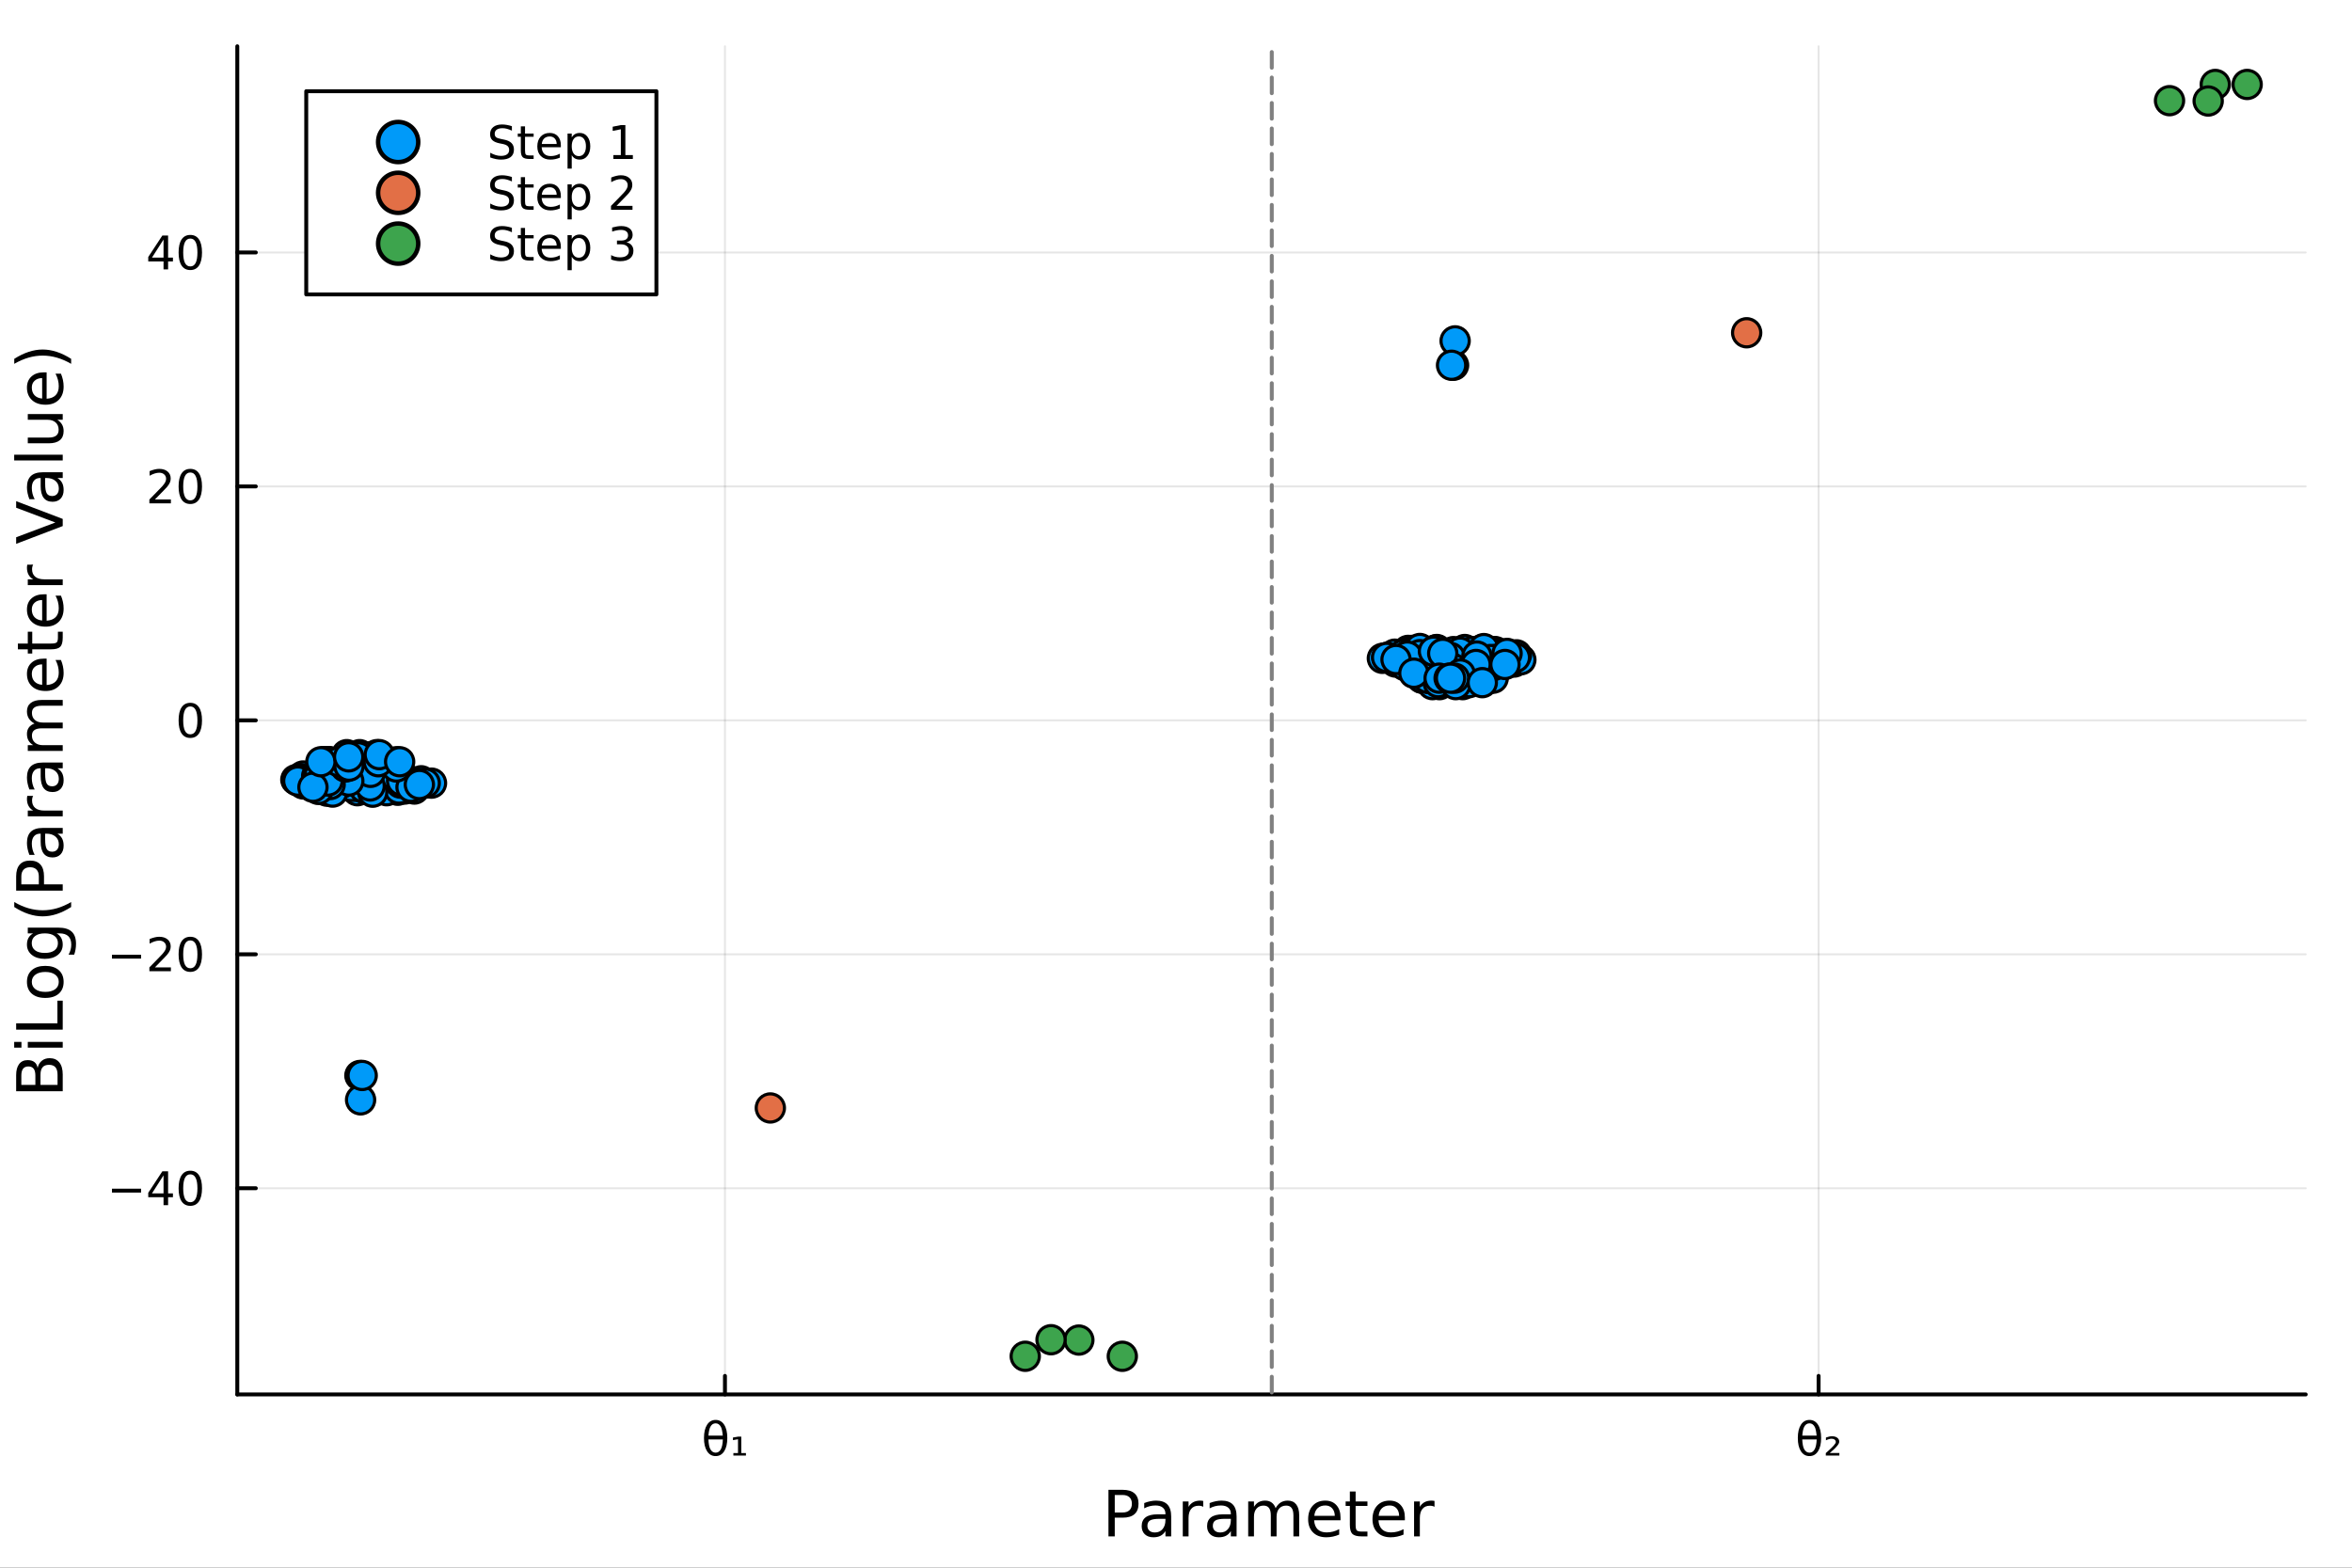 <?xml version="1.0" encoding="utf-8"?>
<svg xmlns="http://www.w3.org/2000/svg" xmlns:xlink="http://www.w3.org/1999/xlink" width="600" height="400" viewBox="0 0 2400 1600">
<rect x="0" y="0" width="2400" height="1600" fill="#333333" stroke="none"/>
<defs>
  <clipPath id="clip960">
    <rect x="0" y="0" width="2400" height="1600"/>
  </clipPath>
</defs>
<path clip-path="url(#clip960)" d="M0 1600 L2400 1600 L2400 0 L0 0  Z" fill="#ffffff" fill-rule="evenodd" fill-opacity="1"/>
<defs>
  <clipPath id="clip961">
    <rect x="480" y="0" width="1681" height="1600"/>
  </clipPath>
</defs>
<path clip-path="url(#clip960)" d="M242.135 1423.18 L2352.76 1423.18 L2352.76 47.244 L242.135 47.244  Z" fill="#ffffff" fill-rule="evenodd" fill-opacity="1"/>
<defs>
  <clipPath id="clip962">
    <rect x="242" y="47" width="2112" height="1377"/>
  </clipPath>
</defs>
<polyline clip-path="url(#clip962)" style="stroke:#000000; stroke-linecap:round; stroke-linejoin:round; stroke-width:2; stroke-opacity:0.1; fill:none" points="739.751,1423.18 739.751,47.244 "/>
<polyline clip-path="url(#clip962)" style="stroke:#000000; stroke-linecap:round; stroke-linejoin:round; stroke-width:2; stroke-opacity:0.1; fill:none" points="1855.71,1423.18 1855.71,47.244 "/>
<polyline clip-path="url(#clip962)" style="stroke:#000000; stroke-linecap:round; stroke-linejoin:round; stroke-width:2; stroke-opacity:0.1; fill:none" points="242.135,1212.75 2352.76,1212.75 "/>
<polyline clip-path="url(#clip962)" style="stroke:#000000; stroke-linecap:round; stroke-linejoin:round; stroke-width:2; stroke-opacity:0.1; fill:none" points="242.135,973.982 2352.76,973.982 "/>
<polyline clip-path="url(#clip962)" style="stroke:#000000; stroke-linecap:round; stroke-linejoin:round; stroke-width:2; stroke-opacity:0.1; fill:none" points="242.135,735.212 2352.76,735.212 "/>
<polyline clip-path="url(#clip962)" style="stroke:#000000; stroke-linecap:round; stroke-linejoin:round; stroke-width:2; stroke-opacity:0.1; fill:none" points="242.135,496.442 2352.76,496.442 "/>
<polyline clip-path="url(#clip962)" style="stroke:#000000; stroke-linecap:round; stroke-linejoin:round; stroke-width:2; stroke-opacity:0.1; fill:none" points="242.135,257.672 2352.76,257.672 "/>
<polyline clip-path="url(#clip960)" style="stroke:#000000; stroke-linecap:round; stroke-linejoin:round; stroke-width:4; stroke-opacity:1; fill:none" points="242.135,1423.18 2352.76,1423.18 "/>
<polyline clip-path="url(#clip960)" style="stroke:#000000; stroke-linecap:round; stroke-linejoin:round; stroke-width:4; stroke-opacity:1; fill:none" points="739.751,1423.18 739.751,1404.28 "/>
<polyline clip-path="url(#clip960)" style="stroke:#000000; stroke-linecap:round; stroke-linejoin:round; stroke-width:4; stroke-opacity:1; fill:none" points="1855.71,1423.18 1855.71,1404.28 "/>
<path clip-path="url(#clip960)" d="M737.609 1469.14 L722.864 1469.14 Q723.211 1476.07 724.808 1479.01 Q726.799 1482.62 730.248 1482.62 Q733.72 1482.62 735.642 1478.98 Q737.332 1475.79 737.609 1469.14 M737.54 1465.21 Q736.892 1458.64 735.642 1456.32 Q733.651 1452.66 730.248 1452.66 Q726.707 1452.66 724.832 1456.27 Q723.35 1459.19 722.91 1465.21 L737.54 1465.21 M730.248 1449.19 Q735.804 1449.19 738.975 1454.1 Q742.146 1458.98 742.146 1467.64 Q742.146 1476.27 738.975 1481.18 Q735.804 1486.11 730.248 1486.11 Q724.67 1486.11 721.521 1481.18 Q718.35 1476.27 718.35 1467.64 Q718.35 1458.98 721.521 1454.1 Q724.67 1449.19 730.248 1449.19 Z" fill="#000000" fill-rule="nonzero" fill-opacity="1" /><path clip-path="url(#clip960)" d="M748.35 1483.03 L753.072 1483.03 L753.072 1468.89 L747.91 1469.84 L747.91 1467.15 L753.234 1466.25 L756.406 1466.25 L756.406 1483.03 L761.151 1483.03 L761.151 1485.58 L748.35 1485.58 L748.35 1483.03 Z" fill="#000000" fill-rule="nonzero" fill-opacity="1" /><path clip-path="url(#clip960)" d="M1853.77 1469.14 L1839.02 1469.14 Q1839.37 1476.07 1840.97 1479.01 Q1842.96 1482.62 1846.41 1482.62 Q1849.88 1482.62 1851.8 1478.98 Q1853.49 1475.79 1853.77 1469.14 M1853.7 1465.21 Q1853.05 1458.64 1851.8 1456.32 Q1849.81 1452.66 1846.41 1452.66 Q1842.86 1452.66 1840.99 1456.27 Q1839.51 1459.19 1839.07 1465.21 L1853.7 1465.21 M1846.41 1449.19 Q1851.96 1449.19 1855.13 1454.1 Q1858.3 1458.98 1858.3 1467.64 Q1858.3 1476.27 1855.13 1481.18 Q1851.96 1486.11 1846.41 1486.11 Q1840.83 1486.11 1837.68 1481.18 Q1834.51 1476.27 1834.51 1467.64 Q1834.51 1458.98 1837.68 1454.1 Q1840.83 1449.19 1846.41 1449.19 Z" fill="#000000" fill-rule="nonzero" fill-opacity="1" /><path clip-path="url(#clip960)" d="M1867.1 1482.94 L1876.92 1482.94 L1876.92 1485.58 L1863.07 1485.58 L1863.07 1483.03 Q1863.86 1482.32 1865.32 1481.02 Q1873.28 1473.96 1873.28 1471.78 Q1873.28 1470.26 1872.08 1469.33 Q1870.87 1468.38 1868.91 1468.38 Q1867.7 1468.38 1866.29 1468.8 Q1864.88 1469.19 1863.21 1470 L1863.21 1467.15 Q1864.99 1466.51 1866.52 1466.18 Q1868.07 1465.86 1869.39 1465.86 Q1872.75 1465.86 1874.76 1467.39 Q1876.78 1468.91 1876.78 1471.41 Q1876.78 1474.63 1869.11 1481.2 Q1867.82 1482.32 1867.1 1482.94 Z" fill="#000000" fill-rule="nonzero" fill-opacity="1" /><path clip-path="url(#clip960)" d="M1137.51 1525.81 L1137.51 1543.66 L1145.59 1543.66 Q1150.08 1543.66 1152.53 1541.34 Q1154.98 1539.02 1154.98 1534.72 Q1154.98 1530.45 1152.53 1528.13 Q1150.08 1525.81 1145.59 1525.81 L1137.51 1525.81 M1131.08 1520.52 L1145.59 1520.52 Q1153.58 1520.52 1157.65 1524.15 Q1161.76 1527.75 1161.76 1534.72 Q1161.76 1541.75 1157.65 1545.35 Q1153.58 1548.95 1145.59 1548.95 L1137.51 1548.95 L1137.51 1568.04 L1131.08 1568.04 L1131.08 1520.52 Z" fill="#000000" fill-rule="nonzero" fill-opacity="1" /><path clip-path="url(#clip960)" d="M1183.4 1550.12 Q1176.31 1550.12 1173.57 1551.75 Q1170.83 1553.37 1170.83 1557.29 Q1170.83 1560.4 1172.87 1562.25 Q1174.94 1564.07 1178.47 1564.07 Q1183.34 1564.07 1186.27 1560.63 Q1189.23 1557.16 1189.23 1551.43 L1189.23 1550.12 L1183.4 1550.12 M1195.08 1547.71 L1195.08 1568.04 L1189.23 1568.04 L1189.23 1562.63 Q1187.22 1565.88 1184.23 1567.44 Q1181.24 1568.97 1176.91 1568.97 Q1171.44 1568.97 1168.19 1565.91 Q1164.97 1562.82 1164.97 1557.67 Q1164.97 1551.65 1168.99 1548.6 Q1173.03 1545.54 1181.02 1545.54 L1189.23 1545.54 L1189.23 1544.97 Q1189.23 1540.93 1186.55 1538.73 Q1183.91 1536.5 1179.11 1536.5 Q1176.05 1536.5 1173.15 1537.23 Q1170.26 1537.97 1167.58 1539.43 L1167.58 1534.02 Q1170.8 1532.78 1173.82 1532.17 Q1176.85 1531.54 1179.71 1531.54 Q1187.45 1531.54 1191.27 1535.55 Q1195.08 1539.56 1195.08 1547.71 Z" fill="#000000" fill-rule="nonzero" fill-opacity="1" /><path clip-path="url(#clip960)" d="M1227.8 1537.87 Q1226.82 1537.3 1225.64 1537.04 Q1224.49 1536.76 1223.09 1536.76 Q1218.13 1536.76 1215.45 1540 Q1212.81 1543.22 1212.81 1549.27 L1212.81 1568.04 L1206.92 1568.04 L1206.92 1532.4 L1212.81 1532.4 L1212.81 1537.93 Q1214.66 1534.69 1217.62 1533.13 Q1220.58 1531.54 1224.81 1531.54 Q1225.42 1531.54 1226.15 1531.63 Q1226.88 1531.7 1227.77 1531.85 L1227.8 1537.87 Z" fill="#000000" fill-rule="nonzero" fill-opacity="1" /><path clip-path="url(#clip960)" d="M1250.15 1550.12 Q1243.05 1550.12 1240.31 1551.75 Q1237.58 1553.37 1237.58 1557.29 Q1237.58 1560.4 1239.61 1562.25 Q1241.68 1564.07 1245.21 1564.07 Q1250.08 1564.07 1253.01 1560.63 Q1255.97 1557.16 1255.97 1551.43 L1255.97 1550.12 L1250.15 1550.12 M1261.83 1547.71 L1261.83 1568.04 L1255.97 1568.04 L1255.97 1562.63 Q1253.97 1565.88 1250.98 1567.44 Q1247.98 1568.97 1243.66 1568.97 Q1238.18 1568.97 1234.93 1565.91 Q1231.72 1562.82 1231.72 1557.67 Q1231.72 1551.65 1235.73 1548.6 Q1239.77 1545.54 1247.76 1545.54 L1255.97 1545.54 L1255.97 1544.97 Q1255.97 1540.93 1253.3 1538.73 Q1250.66 1536.5 1245.85 1536.5 Q1242.8 1536.5 1239.9 1537.23 Q1237 1537.97 1234.33 1539.43 L1234.33 1534.02 Q1237.54 1532.78 1240.57 1532.17 Q1243.59 1531.54 1246.46 1531.54 Q1254.19 1531.54 1258.01 1535.55 Q1261.83 1539.56 1261.83 1547.71 Z" fill="#000000" fill-rule="nonzero" fill-opacity="1" /><path clip-path="url(#clip960)" d="M1301.65 1539.24 Q1303.84 1535.29 1306.9 1533.41 Q1309.95 1531.54 1314.09 1531.54 Q1319.66 1531.54 1322.69 1535.45 Q1325.71 1539.33 1325.71 1546.53 L1325.71 1568.04 L1319.82 1568.04 L1319.82 1546.72 Q1319.82 1541.59 1318.01 1539.11 Q1316.19 1536.63 1312.47 1536.63 Q1307.92 1536.63 1305.28 1539.65 Q1302.63 1542.68 1302.63 1547.9 L1302.63 1568.04 L1296.75 1568.04 L1296.75 1546.72 Q1296.75 1541.56 1294.93 1539.11 Q1293.12 1536.63 1289.33 1536.63 Q1284.84 1536.63 1282.2 1539.68 Q1279.56 1542.71 1279.56 1547.9 L1279.56 1568.04 L1273.67 1568.04 L1273.67 1532.4 L1279.56 1532.4 L1279.56 1537.93 Q1281.56 1534.66 1284.36 1533.1 Q1287.16 1531.54 1291.02 1531.54 Q1294.9 1531.54 1297.6 1533.51 Q1300.34 1535.48 1301.65 1539.24 Z" fill="#000000" fill-rule="nonzero" fill-opacity="1" /><path clip-path="url(#clip960)" d="M1367.88 1548.76 L1367.88 1551.62 L1340.95 1551.62 Q1341.34 1557.67 1344.58 1560.85 Q1347.86 1564 1353.69 1564 Q1357.06 1564 1360.21 1563.17 Q1363.39 1562.35 1366.51 1560.69 L1366.51 1566.23 Q1363.36 1567.57 1360.05 1568.27 Q1356.74 1568.97 1353.34 1568.97 Q1344.81 1568.97 1339.81 1564 Q1334.84 1559.04 1334.84 1550.57 Q1334.84 1541.82 1339.55 1536.69 Q1344.3 1531.54 1352.32 1531.54 Q1359.51 1531.54 1363.68 1536.18 Q1367.88 1540.8 1367.88 1548.76 M1362.03 1547.04 Q1361.96 1542.23 1359.32 1539.37 Q1356.71 1536.5 1352.38 1536.5 Q1347.48 1536.5 1344.52 1539.27 Q1341.59 1542.04 1341.15 1547.07 L1362.03 1547.04 Z" fill="#000000" fill-rule="nonzero" fill-opacity="1" /><path clip-path="url(#clip960)" d="M1383.29 1522.27 L1383.29 1532.4 L1395.35 1532.4 L1395.35 1536.95 L1383.29 1536.95 L1383.29 1556.3 Q1383.29 1560.66 1384.46 1561.9 Q1385.67 1563.14 1389.33 1563.14 L1395.35 1563.14 L1395.35 1568.04 L1389.33 1568.04 Q1382.55 1568.04 1379.98 1565.53 Q1377.4 1562.98 1377.4 1556.3 L1377.4 1536.95 L1373.1 1536.95 L1373.1 1532.4 L1377.4 1532.4 L1377.4 1522.27 L1383.29 1522.27 Z" fill="#000000" fill-rule="nonzero" fill-opacity="1" /><path clip-path="url(#clip960)" d="M1433.54 1548.76 L1433.54 1551.62 L1406.62 1551.62 Q1407 1557.67 1410.25 1560.85 Q1413.52 1564 1419.35 1564 Q1422.72 1564 1425.87 1563.17 Q1429.06 1562.35 1432.18 1560.69 L1432.18 1566.23 Q1429.02 1567.57 1425.71 1568.27 Q1422.4 1568.97 1419 1568.97 Q1410.47 1568.97 1405.47 1564 Q1400.51 1559.04 1400.51 1550.57 Q1400.51 1541.82 1405.22 1536.69 Q1409.96 1531.54 1417.98 1531.54 Q1425.17 1531.54 1429.34 1536.18 Q1433.54 1540.8 1433.54 1548.76 M1427.69 1547.04 Q1427.62 1542.23 1424.98 1539.37 Q1422.37 1536.5 1418.04 1536.5 Q1413.14 1536.5 1410.18 1539.27 Q1407.25 1542.04 1406.81 1547.07 L1427.69 1547.04 Z" fill="#000000" fill-rule="nonzero" fill-opacity="1" /><path clip-path="url(#clip960)" d="M1463.81 1537.87 Q1462.83 1537.3 1461.65 1537.04 Q1460.5 1536.76 1459.1 1536.76 Q1454.14 1536.76 1451.46 1540 Q1448.82 1543.22 1448.82 1549.27 L1448.82 1568.04 L1442.93 1568.04 L1442.93 1532.4 L1448.82 1532.4 L1448.82 1537.93 Q1450.67 1534.69 1453.63 1533.13 Q1456.59 1531.54 1460.82 1531.54 Q1461.43 1531.54 1462.16 1531.63 Q1462.89 1531.7 1463.78 1531.85 L1463.81 1537.87 Z" fill="#000000" fill-rule="nonzero" fill-opacity="1" /><polyline clip-path="url(#clip960)" style="stroke:#000000; stroke-linecap:round; stroke-linejoin:round; stroke-width:4; stroke-opacity:1; fill:none" points="242.135,1423.18 242.135,47.244 "/>
<polyline clip-path="url(#clip960)" style="stroke:#000000; stroke-linecap:round; stroke-linejoin:round; stroke-width:4; stroke-opacity:1; fill:none" points="242.135,1212.75 261.032,1212.75 "/>
<polyline clip-path="url(#clip960)" style="stroke:#000000; stroke-linecap:round; stroke-linejoin:round; stroke-width:4; stroke-opacity:1; fill:none" points="242.135,973.982 261.032,973.982 "/>
<polyline clip-path="url(#clip960)" style="stroke:#000000; stroke-linecap:round; stroke-linejoin:round; stroke-width:4; stroke-opacity:1; fill:none" points="242.135,735.212 261.032,735.212 "/>
<polyline clip-path="url(#clip960)" style="stroke:#000000; stroke-linecap:round; stroke-linejoin:round; stroke-width:4; stroke-opacity:1; fill:none" points="242.135,496.442 261.032,496.442 "/>
<polyline clip-path="url(#clip960)" style="stroke:#000000; stroke-linecap:round; stroke-linejoin:round; stroke-width:4; stroke-opacity:1; fill:none" points="242.135,257.672 261.032,257.672 "/>
<path clip-path="url(#clip960)" d="M114.26 1213.2 L143.936 1213.2 L143.936 1217.14 L114.26 1217.14 L114.26 1213.2 Z" fill="#000000" fill-rule="nonzero" fill-opacity="1" /><path clip-path="url(#clip960)" d="M166.876 1199.55 L155.07 1217.99 L166.876 1217.99 L166.876 1199.55 M165.649 1195.47 L171.528 1195.47 L171.528 1217.99 L176.459 1217.99 L176.459 1221.88 L171.528 1221.88 L171.528 1230.03 L166.876 1230.03 L166.876 1221.88 L151.274 1221.88 L151.274 1217.37 L165.649 1195.47 Z" fill="#000000" fill-rule="nonzero" fill-opacity="1" /><path clip-path="url(#clip960)" d="M194.19 1198.55 Q190.579 1198.55 188.75 1202.12 Q186.945 1205.66 186.945 1212.79 Q186.945 1219.89 188.75 1223.46 Q190.579 1227 194.19 1227 Q197.825 1227 199.63 1223.46 Q201.459 1219.89 201.459 1212.79 Q201.459 1205.66 199.63 1202.12 Q197.825 1198.55 194.19 1198.55 M194.19 1194.85 Q200 1194.85 203.056 1199.45 Q206.135 1204.04 206.135 1212.79 Q206.135 1221.51 203.056 1226.12 Q200 1230.7 194.19 1230.7 Q188.38 1230.7 185.301 1226.12 Q182.246 1221.51 182.246 1212.79 Q182.246 1204.04 185.301 1199.45 Q188.38 1194.85 194.19 1194.85 Z" fill="#000000" fill-rule="nonzero" fill-opacity="1" /><path clip-path="url(#clip960)" d="M114.26 974.433 L143.936 974.433 L143.936 978.368 L114.26 978.368 L114.26 974.433 Z" fill="#000000" fill-rule="nonzero" fill-opacity="1" /><path clip-path="url(#clip960)" d="M158.056 987.327 L174.376 987.327 L174.376 991.262 L152.431 991.262 L152.431 987.327 Q155.093 984.572 159.677 979.942 Q164.283 975.29 165.464 973.947 Q167.709 971.424 168.589 969.688 Q169.491 967.929 169.491 966.239 Q169.491 963.484 167.547 961.748 Q165.626 960.012 162.524 960.012 Q160.325 960.012 157.871 960.776 Q155.44 961.54 152.663 963.091 L152.663 958.369 Q155.487 957.234 157.94 956.656 Q160.394 956.077 162.431 956.077 Q167.802 956.077 170.996 958.762 Q174.19 961.447 174.19 965.938 Q174.19 968.068 173.38 969.989 Q172.593 971.887 170.487 974.48 Q169.908 975.151 166.806 978.368 Q163.704 981.563 158.056 987.327 Z" fill="#000000" fill-rule="nonzero" fill-opacity="1" /><path clip-path="url(#clip960)" d="M194.19 959.781 Q190.579 959.781 188.75 963.345 Q186.945 966.887 186.945 974.017 Q186.945 981.123 188.75 984.688 Q190.579 988.229 194.19 988.229 Q197.825 988.229 199.63 984.688 Q201.459 981.123 201.459 974.017 Q201.459 966.887 199.63 963.345 Q197.825 959.781 194.19 959.781 M194.19 956.077 Q200 956.077 203.056 960.683 Q206.135 965.267 206.135 974.017 Q206.135 982.743 203.056 987.35 Q200 991.933 194.19 991.933 Q188.38 991.933 185.301 987.35 Q182.246 982.743 182.246 974.017 Q182.246 965.267 185.301 960.683 Q188.38 956.077 194.19 956.077 Z" fill="#000000" fill-rule="nonzero" fill-opacity="1" /><path clip-path="url(#clip960)" d="M194.19 721.011 Q190.579 721.011 188.75 724.575 Q186.945 728.117 186.945 735.247 Q186.945 742.353 188.75 745.918 Q190.579 749.46 194.19 749.46 Q197.825 749.46 199.63 745.918 Q201.459 742.353 201.459 735.247 Q201.459 728.117 199.63 724.575 Q197.825 721.011 194.19 721.011 M194.19 717.307 Q200 717.307 203.056 721.913 Q206.135 726.497 206.135 735.247 Q206.135 743.973 203.056 748.58 Q200 753.163 194.19 753.163 Q188.38 753.163 185.301 748.58 Q182.246 743.973 182.246 735.247 Q182.246 726.497 185.301 721.913 Q188.38 717.307 194.19 717.307 Z" fill="#000000" fill-rule="nonzero" fill-opacity="1" /><path clip-path="url(#clip960)" d="M158.056 509.787 L174.376 509.787 L174.376 513.722 L152.431 513.722 L152.431 509.787 Q155.093 507.032 159.677 502.403 Q164.283 497.75 165.464 496.407 Q167.709 493.884 168.589 492.148 Q169.491 490.389 169.491 488.699 Q169.491 485.944 167.547 484.208 Q165.626 482.472 162.524 482.472 Q160.325 482.472 157.871 483.236 Q155.44 484 152.663 485.551 L152.663 480.829 Q155.487 479.694 157.94 479.116 Q160.394 478.537 162.431 478.537 Q167.802 478.537 170.996 481.222 Q174.19 483.907 174.19 488.398 Q174.19 490.528 173.38 492.449 Q172.593 494.347 170.487 496.94 Q169.908 497.611 166.806 500.829 Q163.704 504.023 158.056 509.787 Z" fill="#000000" fill-rule="nonzero" fill-opacity="1" /><path clip-path="url(#clip960)" d="M194.19 482.241 Q190.579 482.241 188.75 485.806 Q186.945 489.347 186.945 496.477 Q186.945 503.583 188.75 507.148 Q190.579 510.69 194.19 510.69 Q197.825 510.69 199.63 507.148 Q201.459 503.583 201.459 496.477 Q201.459 489.347 199.63 485.806 Q197.825 482.241 194.19 482.241 M194.19 478.537 Q200 478.537 203.056 483.144 Q206.135 487.727 206.135 496.477 Q206.135 505.204 203.056 509.81 Q200 514.393 194.19 514.393 Q188.38 514.393 185.301 509.81 Q182.246 505.204 182.246 496.477 Q182.246 487.727 185.301 483.144 Q188.38 478.537 194.19 478.537 Z" fill="#000000" fill-rule="nonzero" fill-opacity="1" /><path clip-path="url(#clip960)" d="M166.876 244.466 L155.07 262.915 L166.876 262.915 L166.876 244.466 M165.649 240.392 L171.528 240.392 L171.528 262.915 L176.459 262.915 L176.459 266.804 L171.528 266.804 L171.528 274.952 L166.876 274.952 L166.876 266.804 L151.274 266.804 L151.274 262.29 L165.649 240.392 Z" fill="#000000" fill-rule="nonzero" fill-opacity="1" /><path clip-path="url(#clip960)" d="M194.19 243.471 Q190.579 243.471 188.75 247.036 Q186.945 250.577 186.945 257.707 Q186.945 264.813 188.75 268.378 Q190.579 271.92 194.19 271.92 Q197.825 271.92 199.63 268.378 Q201.459 264.813 201.459 257.707 Q201.459 250.577 199.63 247.036 Q197.825 243.471 194.19 243.471 M194.19 239.767 Q200 239.767 203.056 244.374 Q206.135 248.957 206.135 257.707 Q206.135 266.434 203.056 271.04 Q200 275.623 194.19 275.623 Q188.38 275.623 185.301 271.04 Q182.246 266.434 182.246 257.707 Q182.246 248.957 185.301 244.374 Q188.38 239.767 194.19 239.767 Z" fill="#000000" fill-rule="nonzero" fill-opacity="1" /><path clip-path="url(#clip960)" d="M41.31 1107.27 L58.721 1107.27 L58.721 1096.96 Q58.721 1091.77 56.588 1089.29 Q54.424 1086.77 50 1086.77 Q45.544 1086.77 43.443 1089.29 Q41.31 1091.77 41.31 1096.96 L41.31 1107.27 M21.768 1107.27 L36.09 1107.27 L36.09 1097.75 Q36.09 1093.04 34.34 1090.75 Q32.558 1088.43 28.929 1088.43 Q25.332 1088.43 23.55 1090.75 Q21.768 1093.04 21.768 1097.75 L21.768 1107.27 M16.484 1113.7 L16.484 1097.28 Q16.484 1089.93 19.54 1085.95 Q22.595 1081.97 28.229 1081.97 Q32.589 1081.97 35.167 1084 Q37.746 1086.04 38.382 1089.99 Q39.401 1085.25 42.647 1082.64 Q45.862 1079.99 50.7 1079.99 Q57.066 1079.99 60.535 1084.32 Q64.004 1088.65 64.004 1096.64 L64.004 1113.7 L16.484 1113.7 Z" fill="#000000" fill-rule="nonzero" fill-opacity="1" /><path clip-path="url(#clip960)" d="M28.356 1069.24 L28.356 1063.38 L64.004 1063.38 L64.004 1069.24 L28.356 1069.24 M14.479 1069.24 L14.479 1063.38 L21.895 1063.38 L21.895 1069.24 L14.479 1069.24 Z" fill="#000000" fill-rule="nonzero" fill-opacity="1" /><path clip-path="url(#clip960)" d="M16.484 1050.87 L16.484 1044.44 L58.593 1044.44 L58.593 1021.3 L64.004 1021.3 L64.004 1050.87 L16.484 1050.87 Z" fill="#000000" fill-rule="nonzero" fill-opacity="1" /><path clip-path="url(#clip960)" d="M32.462 1002.14 Q32.462 1006.85 36.154 1009.59 Q39.815 1012.33 46.212 1012.33 Q52.609 1012.33 56.302 1009.62 Q59.962 1006.88 59.962 1002.14 Q59.962 997.463 56.27 994.726 Q52.578 991.989 46.212 991.989 Q39.878 991.989 36.186 994.726 Q32.462 997.463 32.462 1002.14 M27.497 1002.14 Q27.497 994.503 32.462 990.143 Q37.427 985.782 46.212 985.782 Q54.965 985.782 59.962 990.143 Q64.927 994.503 64.927 1002.14 Q64.927 1009.81 59.962 1014.17 Q54.965 1018.5 46.212 1018.5 Q37.427 1018.5 32.462 1014.17 Q27.497 1009.81 27.497 1002.14 Z" fill="#000000" fill-rule="nonzero" fill-opacity="1" /><path clip-path="url(#clip960)" d="M45.766 952.617 Q39.401 952.617 35.9 955.259 Q32.398 957.868 32.398 962.611 Q32.398 967.322 35.9 969.963 Q39.401 972.573 45.766 972.573 Q52.1 972.573 55.601 969.963 Q59.103 967.322 59.103 962.611 Q59.103 957.868 55.601 955.259 Q52.1 952.617 45.766 952.617 M59.58 946.76 Q68.683 946.76 73.107 950.803 Q77.563 954.845 77.563 963.184 Q77.563 966.271 77.086 969.008 Q76.64 971.746 75.685 974.324 L69.988 974.324 Q71.388 971.746 72.057 969.231 Q72.725 966.717 72.725 964.107 Q72.725 958.346 69.701 955.481 Q66.71 952.617 60.63 952.617 L57.734 952.617 Q60.885 954.431 62.445 957.264 Q64.004 960.096 64.004 964.043 Q64.004 970.6 59.007 974.61 Q54.01 978.621 45.766 978.621 Q37.491 978.621 32.494 974.61 Q27.497 970.6 27.497 964.043 Q27.497 960.096 29.056 957.264 Q30.616 954.431 33.767 952.617 L28.356 952.617 L28.356 946.76 L59.58 946.76 Z" fill="#000000" fill-rule="nonzero" fill-opacity="1" /><path clip-path="url(#clip960)" d="M14.543 920.629 Q21.863 924.894 29.025 926.963 Q36.186 929.032 43.538 929.032 Q50.891 929.032 58.116 926.963 Q65.309 924.862 72.598 920.629 L72.598 925.722 Q65.118 930.496 57.893 932.883 Q50.668 935.238 43.538 935.238 Q36.441 935.238 29.247 932.883 Q22.054 930.528 14.543 925.722 L14.543 920.629 Z" fill="#000000" fill-rule="nonzero" fill-opacity="1" /><path clip-path="url(#clip960)" d="M21.768 902.582 L39.623 902.582 L39.623 894.498 Q39.623 890.01 37.3 887.559 Q34.977 885.108 30.68 885.108 Q26.415 885.108 24.091 887.559 Q21.768 890.01 21.768 894.498 L21.768 902.582 M16.484 909.012 L16.484 894.498 Q16.484 886.509 20.113 882.435 Q23.709 878.329 30.68 878.329 Q37.714 878.329 41.31 882.435 Q44.907 886.509 44.907 894.498 L44.907 902.582 L64.004 902.582 L64.004 909.012 L16.484 909.012 Z" fill="#000000" fill-rule="nonzero" fill-opacity="1" /><path clip-path="url(#clip960)" d="M46.085 856.686 Q46.085 863.783 47.708 866.521 Q49.331 869.258 53.246 869.258 Q56.365 869.258 58.211 867.221 Q60.026 865.152 60.026 861.619 Q60.026 856.749 56.588 853.821 Q53.119 850.861 47.39 850.861 L46.085 850.861 L46.085 856.686 M43.666 845.004 L64.004 845.004 L64.004 850.861 L58.593 850.861 Q61.84 852.866 63.399 855.858 Q64.927 858.85 64.927 863.179 Q64.927 868.653 61.872 871.9 Q58.784 875.114 53.628 875.114 Q47.612 875.114 44.557 871.104 Q41.501 867.062 41.501 859.073 L41.501 850.861 L40.928 850.861 Q36.886 850.861 34.69 853.535 Q32.462 856.176 32.462 860.982 Q32.462 864.038 33.194 866.934 Q33.926 869.831 35.39 872.504 L29.98 872.504 Q28.738 869.29 28.133 866.266 Q27.497 863.242 27.497 860.378 Q27.497 852.643 31.507 848.824 Q35.518 845.004 43.666 845.004 Z" fill="#000000" fill-rule="nonzero" fill-opacity="1" /><path clip-path="url(#clip960)" d="M33.831 812.285 Q33.258 813.271 33.003 814.449 Q32.717 815.595 32.717 816.995 Q32.717 821.961 35.963 824.634 Q39.178 827.276 45.225 827.276 L64.004 827.276 L64.004 833.164 L28.356 833.164 L28.356 827.276 L33.894 827.276 Q30.648 825.43 29.088 822.47 Q27.497 819.51 27.497 815.277 Q27.497 814.672 27.592 813.94 Q27.656 813.208 27.815 812.317 L33.831 812.285 Z" fill="#000000" fill-rule="nonzero" fill-opacity="1" /><path clip-path="url(#clip960)" d="M46.085 789.941 Q46.085 797.039 47.708 799.776 Q49.331 802.513 53.246 802.513 Q56.365 802.513 58.211 800.476 Q60.026 798.408 60.026 794.875 Q60.026 790.005 56.588 787.077 Q53.119 784.117 47.39 784.117 L46.085 784.117 L46.085 789.941 M43.666 778.26 L64.004 778.26 L64.004 784.117 L58.593 784.117 Q61.84 786.122 63.399 789.114 Q64.927 792.105 64.927 796.434 Q64.927 801.909 61.872 805.155 Q58.784 808.37 53.628 808.37 Q47.612 808.37 44.557 804.359 Q41.501 800.317 41.501 792.328 L41.501 784.117 L40.928 784.117 Q36.886 784.117 34.69 786.79 Q32.462 789.432 32.462 794.238 Q32.462 797.294 33.194 800.19 Q33.926 803.086 35.39 805.76 L29.98 805.76 Q28.738 802.545 28.133 799.522 Q27.497 796.498 27.497 793.633 Q27.497 785.899 31.507 782.079 Q35.518 778.26 43.666 778.26 Z" fill="#000000" fill-rule="nonzero" fill-opacity="1" /><path clip-path="url(#clip960)" d="M35.199 738.443 Q31.253 736.246 29.375 733.191 Q27.497 730.135 27.497 725.998 Q27.497 720.428 31.412 717.404 Q35.295 714.38 42.488 714.38 L64.004 714.38 L64.004 720.268 L42.679 720.268 Q37.555 720.268 35.072 722.083 Q32.589 723.897 32.589 727.621 Q32.589 732.172 35.613 734.814 Q38.637 737.456 43.857 737.456 L64.004 737.456 L64.004 743.344 L42.679 743.344 Q37.523 743.344 35.072 745.158 Q32.589 746.973 32.589 750.76 Q32.589 755.248 35.645 757.89 Q38.669 760.532 43.857 760.532 L64.004 760.532 L64.004 766.42 L28.356 766.42 L28.356 760.532 L33.894 760.532 Q30.616 758.526 29.056 755.725 Q27.497 752.925 27.497 749.073 Q27.497 745.19 29.47 742.485 Q31.444 739.748 35.199 738.443 Z" fill="#000000" fill-rule="nonzero" fill-opacity="1" /><path clip-path="url(#clip960)" d="M44.716 672.207 L47.581 672.207 L47.581 699.134 Q53.628 698.752 56.811 695.506 Q59.962 692.228 59.962 686.403 Q59.962 683.029 59.134 679.878 Q58.307 676.695 56.652 673.576 L62.19 673.576 Q63.527 676.727 64.227 680.037 Q64.927 683.347 64.927 686.753 Q64.927 695.283 59.962 700.28 Q54.997 705.245 46.53 705.245 Q37.777 705.245 32.653 700.535 Q27.497 695.792 27.497 687.772 Q27.497 680.578 32.144 676.409 Q36.759 672.207 44.716 672.207 M42.997 678.064 Q38.191 678.127 35.327 680.769 Q32.462 683.379 32.462 687.708 Q32.462 692.609 35.231 695.57 Q38 698.498 43.029 698.943 L42.997 678.064 Z" fill="#000000" fill-rule="nonzero" fill-opacity="1" /><path clip-path="url(#clip960)" d="M18.235 656.802 L28.356 656.802 L28.356 644.739 L32.908 644.739 L32.908 656.802 L52.259 656.802 Q56.62 656.802 57.861 655.625 Q59.103 654.415 59.103 650.755 L59.103 644.739 L64.004 644.739 L64.004 650.755 Q64.004 657.534 61.49 660.113 Q58.943 662.691 52.259 662.691 L32.908 662.691 L32.908 666.988 L28.356 666.988 L28.356 662.691 L18.235 662.691 L18.235 656.802 Z" fill="#000000" fill-rule="nonzero" fill-opacity="1" /><path clip-path="url(#clip960)" d="M44.716 606.545 L47.581 606.545 L47.581 633.472 Q53.628 633.09 56.811 629.844 Q59.962 626.565 59.962 620.741 Q59.962 617.367 59.134 614.216 Q58.307 611.033 56.652 607.914 L62.19 607.914 Q63.527 611.065 64.227 614.375 Q64.927 617.685 64.927 621.091 Q64.927 629.621 59.962 634.618 Q54.997 639.583 46.53 639.583 Q37.777 639.583 32.653 634.873 Q27.497 630.13 27.497 622.109 Q27.497 614.916 32.144 610.746 Q36.759 606.545 44.716 606.545 M42.997 612.402 Q38.191 612.465 35.327 615.107 Q32.462 617.717 32.462 622.046 Q32.462 626.947 35.231 629.907 Q38 632.835 43.029 633.281 L42.997 612.402 Z" fill="#000000" fill-rule="nonzero" fill-opacity="1" /><path clip-path="url(#clip960)" d="M33.831 576.276 Q33.258 577.263 33.003 578.441 Q32.717 579.586 32.717 580.987 Q32.717 585.952 35.963 588.626 Q39.178 591.267 45.225 591.267 L64.004 591.267 L64.004 597.156 L28.356 597.156 L28.356 591.267 L33.894 591.267 Q30.648 589.421 29.088 586.461 Q27.497 583.501 27.497 579.268 Q27.497 578.663 27.592 577.931 Q27.656 577.199 27.815 576.308 L33.831 576.276 Z" fill="#000000" fill-rule="nonzero" fill-opacity="1" /><path clip-path="url(#clip960)" d="M64.004 536.904 L16.484 555.047 L16.484 548.331 L56.493 533.276 L16.484 518.189 L16.484 511.505 L64.004 529.616 L64.004 536.904 Z" fill="#000000" fill-rule="nonzero" fill-opacity="1" /><path clip-path="url(#clip960)" d="M46.085 493.681 Q46.085 500.779 47.708 503.516 Q49.331 506.253 53.246 506.253 Q56.365 506.253 58.211 504.216 Q60.026 502.148 60.026 498.615 Q60.026 493.745 56.588 490.817 Q53.119 487.857 47.39 487.857 L46.085 487.857 L46.085 493.681 M43.666 482 L64.004 482 L64.004 487.857 L58.593 487.857 Q61.84 489.862 63.399 492.854 Q64.927 495.845 64.927 500.174 Q64.927 505.649 61.872 508.895 Q58.784 512.11 53.628 512.11 Q47.612 512.11 44.557 508.099 Q41.501 504.057 41.501 496.068 L41.501 487.857 L40.928 487.857 Q36.886 487.857 34.69 490.53 Q32.462 493.172 32.462 497.978 Q32.462 501.034 33.194 503.93 Q33.926 506.826 35.39 509.5 L29.98 509.5 Q28.738 506.285 28.133 503.262 Q27.497 500.238 27.497 497.373 Q27.497 489.639 31.507 485.819 Q35.518 482 43.666 482 Z" fill="#000000" fill-rule="nonzero" fill-opacity="1" /><path clip-path="url(#clip960)" d="M14.479 469.937 L14.479 464.081 L64.004 464.081 L64.004 469.937 L14.479 469.937 Z" fill="#000000" fill-rule="nonzero" fill-opacity="1" /><path clip-path="url(#clip960)" d="M49.936 452.431 L28.356 452.431 L28.356 446.575 L49.713 446.575 Q54.774 446.575 57.32 444.602 Q59.835 442.628 59.835 438.681 Q59.835 433.939 56.811 431.202 Q53.787 428.433 48.567 428.433 L28.356 428.433 L28.356 422.576 L64.004 422.576 L64.004 428.433 L58.53 428.433 Q61.776 430.565 63.368 433.398 Q64.927 436.199 64.927 439.923 Q64.927 446.066 61.108 449.249 Q57.288 452.431 49.936 452.431 M27.497 437.695 L27.497 437.695 Z" fill="#000000" fill-rule="nonzero" fill-opacity="1" /><path clip-path="url(#clip960)" d="M44.716 380.021 L47.581 380.021 L47.581 406.948 Q53.628 406.566 56.811 403.32 Q59.962 400.042 59.962 394.217 Q59.962 390.843 59.134 387.692 Q58.307 384.509 56.652 381.39 L62.19 381.39 Q63.527 384.541 64.227 387.851 Q64.927 391.161 64.927 394.567 Q64.927 403.097 59.962 408.094 Q54.997 413.059 46.53 413.059 Q37.777 413.059 32.653 408.349 Q27.497 403.606 27.497 395.586 Q27.497 388.392 32.144 384.223 Q36.759 380.021 44.716 380.021 M42.997 385.878 Q38.191 385.942 35.327 388.583 Q32.462 391.193 32.462 395.522 Q32.462 400.424 35.231 403.384 Q38 406.312 43.029 406.757 L42.997 385.878 Z" fill="#000000" fill-rule="nonzero" fill-opacity="1" /><path clip-path="url(#clip960)" d="M14.543 371.332 L14.543 366.24 Q22.054 361.465 29.247 359.11 Q36.441 356.723 43.538 356.723 Q50.668 356.723 57.893 359.11 Q65.118 361.465 72.598 366.24 L72.598 371.332 Q65.309 367.099 58.116 365.03 Q50.891 362.93 43.538 362.93 Q36.186 362.93 29.025 365.03 Q21.863 367.099 14.543 371.332 Z" fill="#000000" fill-rule="nonzero" fill-opacity="1" /><circle clip-path="url(#clip962)" cx="330.338" cy="777.444" r="14.4" fill="#009af9" fill-rule="evenodd" fill-opacity="1" stroke="#000000" stroke-opacity="1" stroke-width="3.2"/>
<circle clip-path="url(#clip962)" cx="366.917" cy="770.21" r="14.4" fill="#009af9" fill-rule="evenodd" fill-opacity="1" stroke="#000000" stroke-opacity="1" stroke-width="3.2"/>
<circle clip-path="url(#clip962)" cx="398.676" cy="781.917" r="14.4" fill="#009af9" fill-rule="evenodd" fill-opacity="1" stroke="#000000" stroke-opacity="1" stroke-width="3.2"/>
<circle clip-path="url(#clip962)" cx="378.352" cy="781.917" r="14.4" fill="#009af9" fill-rule="evenodd" fill-opacity="1" stroke="#000000" stroke-opacity="1" stroke-width="3.2"/>
<circle clip-path="url(#clip962)" cx="309.242" cy="792.005" r="14.4" fill="#009af9" fill-rule="evenodd" fill-opacity="1" stroke="#000000" stroke-opacity="1" stroke-width="3.2"/>
<circle clip-path="url(#clip962)" cx="355.039" cy="790.738" r="14.4" fill="#009af9" fill-rule="evenodd" fill-opacity="1" stroke="#000000" stroke-opacity="1" stroke-width="3.2"/>
<circle clip-path="url(#clip962)" cx="422.819" cy="805.306" r="14.4" fill="#009af9" fill-rule="evenodd" fill-opacity="1" stroke="#000000" stroke-opacity="1" stroke-width="3.2"/>
<circle clip-path="url(#clip962)" cx="326.189" cy="800.119" r="14.4" fill="#009af9" fill-rule="evenodd" fill-opacity="1" stroke="#000000" stroke-opacity="1" stroke-width="3.2"/>
<circle clip-path="url(#clip962)" cx="330.327" cy="790.738" r="14.4" fill="#009af9" fill-rule="evenodd" fill-opacity="1" stroke="#000000" stroke-opacity="1" stroke-width="3.2"/>
<circle clip-path="url(#clip962)" cx="390.245" cy="790.738" r="14.4" fill="#009af9" fill-rule="evenodd" fill-opacity="1" stroke="#000000" stroke-opacity="1" stroke-width="3.2"/>
<circle clip-path="url(#clip962)" cx="412.859" cy="805.306" r="14.4" fill="#009af9" fill-rule="evenodd" fill-opacity="1" stroke="#000000" stroke-opacity="1" stroke-width="3.2"/>
<circle clip-path="url(#clip962)" cx="383.69" cy="777.444" r="14.4" fill="#009af9" fill-rule="evenodd" fill-opacity="1" stroke="#000000" stroke-opacity="1" stroke-width="3.2"/>
<circle clip-path="url(#clip962)" cx="387.7" cy="802.668" r="14.4" fill="#009af9" fill-rule="evenodd" fill-opacity="1" stroke="#000000" stroke-opacity="1" stroke-width="3.2"/>
<circle clip-path="url(#clip962)" cx="331.256" cy="777.444" r="14.4" fill="#009af9" fill-rule="evenodd" fill-opacity="1" stroke="#000000" stroke-opacity="1" stroke-width="3.2"/>
<circle clip-path="url(#clip962)" cx="366.137" cy="777.444" r="14.4" fill="#009af9" fill-rule="evenodd" fill-opacity="1" stroke="#000000" stroke-opacity="1" stroke-width="3.2"/>
<circle clip-path="url(#clip962)" cx="322.523" cy="802.668" r="14.4" fill="#009af9" fill-rule="evenodd" fill-opacity="1" stroke="#000000" stroke-opacity="1" stroke-width="3.2"/>
<circle clip-path="url(#clip962)" cx="404.52" cy="777.444" r="14.4" fill="#009af9" fill-rule="evenodd" fill-opacity="1" stroke="#000000" stroke-opacity="1" stroke-width="3.2"/>
<circle clip-path="url(#clip962)" cx="336.314" cy="777.444" r="14.4" fill="#009af9" fill-rule="evenodd" fill-opacity="1" stroke="#000000" stroke-opacity="1" stroke-width="3.2"/>
<circle clip-path="url(#clip962)" cx="364.639" cy="807.018" r="14.4" fill="#009af9" fill-rule="evenodd" fill-opacity="1" stroke="#000000" stroke-opacity="1" stroke-width="3.2"/>
<circle clip-path="url(#clip962)" cx="349.659" cy="795.756" r="14.4" fill="#009af9" fill-rule="evenodd" fill-opacity="1" stroke="#000000" stroke-opacity="1" stroke-width="3.2"/>
<circle clip-path="url(#clip962)" cx="367.905" cy="795.756" r="14.4" fill="#009af9" fill-rule="evenodd" fill-opacity="1" stroke="#000000" stroke-opacity="1" stroke-width="3.2"/>
<circle clip-path="url(#clip962)" cx="301.869" cy="795.756" r="14.4" fill="#009af9" fill-rule="evenodd" fill-opacity="1" stroke="#000000" stroke-opacity="1" stroke-width="3.2"/>
<circle clip-path="url(#clip962)" cx="397.183" cy="802.668" r="14.4" fill="#009af9" fill-rule="evenodd" fill-opacity="1" stroke="#000000" stroke-opacity="1" stroke-width="3.2"/>
<circle clip-path="url(#clip962)" cx="335.541" cy="777.444" r="14.4" fill="#009af9" fill-rule="evenodd" fill-opacity="1" stroke="#000000" stroke-opacity="1" stroke-width="3.2"/>
<circle clip-path="url(#clip962)" cx="383.354" cy="802.668" r="14.4" fill="#009af9" fill-rule="evenodd" fill-opacity="1" stroke="#000000" stroke-opacity="1" stroke-width="3.2"/>
<circle clip-path="url(#clip962)" cx="380.996" cy="777.444" r="14.4" fill="#009af9" fill-rule="evenodd" fill-opacity="1" stroke="#000000" stroke-opacity="1" stroke-width="3.2"/>
<circle clip-path="url(#clip962)" cx="390.525" cy="777.444" r="14.4" fill="#009af9" fill-rule="evenodd" fill-opacity="1" stroke="#000000" stroke-opacity="1" stroke-width="3.2"/>
<circle clip-path="url(#clip962)" cx="364.63" cy="802.668" r="14.4" fill="#009af9" fill-rule="evenodd" fill-opacity="1" stroke="#000000" stroke-opacity="1" stroke-width="3.2"/>
<circle clip-path="url(#clip962)" cx="383.976" cy="794.524" r="14.4" fill="#009af9" fill-rule="evenodd" fill-opacity="1" stroke="#000000" stroke-opacity="1" stroke-width="3.2"/>
<circle clip-path="url(#clip962)" cx="404.431" cy="794.524" r="14.4" fill="#009af9" fill-rule="evenodd" fill-opacity="1" stroke="#000000" stroke-opacity="1" stroke-width="3.2"/>
<circle clip-path="url(#clip962)" cx="370.182" cy="794.524" r="14.4" fill="#009af9" fill-rule="evenodd" fill-opacity="1" stroke="#000000" stroke-opacity="1" stroke-width="3.2"/>
<circle clip-path="url(#clip962)" cx="333.694" cy="806.553" r="14.4" fill="#009af9" fill-rule="evenodd" fill-opacity="1" stroke="#000000" stroke-opacity="1" stroke-width="3.2"/>
<circle clip-path="url(#clip962)" cx="305.5" cy="794.524" r="14.4" fill="#009af9" fill-rule="evenodd" fill-opacity="1" stroke="#000000" stroke-opacity="1" stroke-width="3.2"/>
<circle clip-path="url(#clip962)" cx="384.536" cy="770.21" r="14.4" fill="#009af9" fill-rule="evenodd" fill-opacity="1" stroke="#000000" stroke-opacity="1" stroke-width="3.2"/>
<circle clip-path="url(#clip962)" cx="387.298" cy="801.994" r="14.4" fill="#009af9" fill-rule="evenodd" fill-opacity="1" stroke="#000000" stroke-opacity="1" stroke-width="3.2"/>
<circle clip-path="url(#clip962)" cx="332.242" cy="781.917" r="14.4" fill="#009af9" fill-rule="evenodd" fill-opacity="1" stroke="#000000" stroke-opacity="1" stroke-width="3.2"/>
<circle clip-path="url(#clip962)" cx="408.167" cy="803.307" r="14.4" fill="#009af9" fill-rule="evenodd" fill-opacity="1" stroke="#000000" stroke-opacity="1" stroke-width="3.2"/>
<circle clip-path="url(#clip962)" cx="381.121" cy="796.872" r="14.4" fill="#009af9" fill-rule="evenodd" fill-opacity="1" stroke="#000000" stroke-opacity="1" stroke-width="3.2"/>
<circle clip-path="url(#clip962)" cx="388.089" cy="796.872" r="14.4" fill="#009af9" fill-rule="evenodd" fill-opacity="1" stroke="#000000" stroke-opacity="1" stroke-width="3.2"/>
<circle clip-path="url(#clip962)" cx="307.427" cy="796.872" r="14.4" fill="#009af9" fill-rule="evenodd" fill-opacity="1" stroke="#000000" stroke-opacity="1" stroke-width="3.2"/>
<circle clip-path="url(#clip962)" cx="319.872" cy="796.872" r="14.4" fill="#009af9" fill-rule="evenodd" fill-opacity="1" stroke="#000000" stroke-opacity="1" stroke-width="3.2"/>
<circle clip-path="url(#clip962)" cx="381.43" cy="807.465" r="14.4" fill="#009af9" fill-rule="evenodd" fill-opacity="1" stroke="#000000" stroke-opacity="1" stroke-width="3.2"/>
<circle clip-path="url(#clip962)" cx="429.761" cy="796.872" r="14.4" fill="#009af9" fill-rule="evenodd" fill-opacity="1" stroke="#000000" stroke-opacity="1" stroke-width="3.2"/>
<circle clip-path="url(#clip962)" cx="323.505" cy="796.872" r="14.4" fill="#009af9" fill-rule="evenodd" fill-opacity="1" stroke="#000000" stroke-opacity="1" stroke-width="3.2"/>
<circle clip-path="url(#clip962)" cx="378.999" cy="796.872" r="14.4" fill="#009af9" fill-rule="evenodd" fill-opacity="1" stroke="#000000" stroke-opacity="1" stroke-width="3.2"/>
<circle clip-path="url(#clip962)" cx="333.668" cy="807.465" r="14.4" fill="#009af9" fill-rule="evenodd" fill-opacity="1" stroke="#000000" stroke-opacity="1" stroke-width="3.2"/>
<circle clip-path="url(#clip962)" cx="394.442" cy="796.872" r="14.4" fill="#009af9" fill-rule="evenodd" fill-opacity="1" stroke="#000000" stroke-opacity="1" stroke-width="3.2"/>
<circle clip-path="url(#clip962)" cx="372.462" cy="803.307" r="14.4" fill="#009af9" fill-rule="evenodd" fill-opacity="1" stroke="#000000" stroke-opacity="1" stroke-width="3.2"/>
<circle clip-path="url(#clip962)" cx="353.824" cy="770.21" r="14.4" fill="#009af9" fill-rule="evenodd" fill-opacity="1" stroke="#000000" stroke-opacity="1" stroke-width="3.2"/>
<circle clip-path="url(#clip962)" cx="390.98" cy="801.994" r="14.4" fill="#009af9" fill-rule="evenodd" fill-opacity="1" stroke="#000000" stroke-opacity="1" stroke-width="3.2"/>
<circle clip-path="url(#clip962)" cx="377.982" cy="794.524" r="14.4" fill="#009af9" fill-rule="evenodd" fill-opacity="1" stroke="#000000" stroke-opacity="1" stroke-width="3.2"/>
<circle clip-path="url(#clip962)" cx="379.918" cy="794.524" r="14.4" fill="#009af9" fill-rule="evenodd" fill-opacity="1" stroke="#000000" stroke-opacity="1" stroke-width="3.2"/>
<circle clip-path="url(#clip962)" cx="347.711" cy="794.524" r="14.4" fill="#009af9" fill-rule="evenodd" fill-opacity="1" stroke="#000000" stroke-opacity="1" stroke-width="3.2"/>
<circle clip-path="url(#clip962)" cx="398.4" cy="794.524" r="14.4" fill="#009af9" fill-rule="evenodd" fill-opacity="1" stroke="#000000" stroke-opacity="1" stroke-width="3.2"/>
<circle clip-path="url(#clip962)" cx="405.894" cy="806.553" r="14.4" fill="#009af9" fill-rule="evenodd" fill-opacity="1" stroke="#000000" stroke-opacity="1" stroke-width="3.2"/>
<circle clip-path="url(#clip962)" cx="395.284" cy="777.444" r="14.4" fill="#009af9" fill-rule="evenodd" fill-opacity="1" stroke="#000000" stroke-opacity="1" stroke-width="3.2"/>
<circle clip-path="url(#clip962)" cx="376.657" cy="802.668" r="14.4" fill="#009af9" fill-rule="evenodd" fill-opacity="1" stroke="#000000" stroke-opacity="1" stroke-width="3.2"/>
<circle clip-path="url(#clip962)" cx="360.752" cy="777.444" r="14.4" fill="#009af9" fill-rule="evenodd" fill-opacity="1" stroke="#000000" stroke-opacity="1" stroke-width="3.2"/>
<circle clip-path="url(#clip962)" cx="393.215" cy="777.444" r="14.4" fill="#009af9" fill-rule="evenodd" fill-opacity="1" stroke="#000000" stroke-opacity="1" stroke-width="3.2"/>
<circle clip-path="url(#clip962)" cx="384.127" cy="802.668" r="14.4" fill="#009af9" fill-rule="evenodd" fill-opacity="1" stroke="#000000" stroke-opacity="1" stroke-width="3.2"/>
<circle clip-path="url(#clip962)" cx="381.121" cy="777.444" r="14.4" fill="#009af9" fill-rule="evenodd" fill-opacity="1" stroke="#000000" stroke-opacity="1" stroke-width="3.2"/>
<circle clip-path="url(#clip962)" cx="381.213" cy="777.444" r="14.4" fill="#009af9" fill-rule="evenodd" fill-opacity="1" stroke="#000000" stroke-opacity="1" stroke-width="3.2"/>
<circle clip-path="url(#clip962)" cx="333.961" cy="777.444" r="14.4" fill="#009af9" fill-rule="evenodd" fill-opacity="1" stroke="#000000" stroke-opacity="1" stroke-width="3.2"/>
<circle clip-path="url(#clip962)" cx="394.481" cy="807.018" r="14.4" fill="#009af9" fill-rule="evenodd" fill-opacity="1" stroke="#000000" stroke-opacity="1" stroke-width="3.2"/>
<circle clip-path="url(#clip962)" cx="310.592" cy="795.756" r="14.4" fill="#009af9" fill-rule="evenodd" fill-opacity="1" stroke="#000000" stroke-opacity="1" stroke-width="3.2"/>
<circle clip-path="url(#clip962)" cx="373.372" cy="795.756" r="14.4" fill="#009af9" fill-rule="evenodd" fill-opacity="1" stroke="#000000" stroke-opacity="1" stroke-width="3.2"/>
<circle clip-path="url(#clip962)" cx="415.456" cy="795.756" r="14.4" fill="#009af9" fill-rule="evenodd" fill-opacity="1" stroke="#000000" stroke-opacity="1" stroke-width="3.2"/>
<circle clip-path="url(#clip962)" cx="328.863" cy="802.668" r="14.4" fill="#009af9" fill-rule="evenodd" fill-opacity="1" stroke="#000000" stroke-opacity="1" stroke-width="3.2"/>
<circle clip-path="url(#clip962)" cx="396.239" cy="777.444" r="14.4" fill="#009af9" fill-rule="evenodd" fill-opacity="1" stroke="#000000" stroke-opacity="1" stroke-width="3.2"/>
<circle clip-path="url(#clip962)" cx="332.143" cy="777.444" r="14.4" fill="#009af9" fill-rule="evenodd" fill-opacity="1" stroke="#000000" stroke-opacity="1" stroke-width="3.2"/>
<circle clip-path="url(#clip962)" cx="357.981" cy="802.668" r="14.4" fill="#009af9" fill-rule="evenodd" fill-opacity="1" stroke="#000000" stroke-opacity="1" stroke-width="3.2"/>
<circle clip-path="url(#clip962)" cx="384.112" cy="777.444" r="14.4" fill="#009af9" fill-rule="evenodd" fill-opacity="1" stroke="#000000" stroke-opacity="1" stroke-width="3.2"/>
<circle clip-path="url(#clip962)" cx="330.035" cy="802.668" r="14.4" fill="#009af9" fill-rule="evenodd" fill-opacity="1" stroke="#000000" stroke-opacity="1" stroke-width="3.2"/>
<circle clip-path="url(#clip962)" cx="367.942" cy="790.738" r="14.4" fill="#009af9" fill-rule="evenodd" fill-opacity="1" stroke="#000000" stroke-opacity="1" stroke-width="3.2"/>
<circle clip-path="url(#clip962)" cx="385.737" cy="790.738" r="14.4" fill="#009af9" fill-rule="evenodd" fill-opacity="1" stroke="#000000" stroke-opacity="1" stroke-width="3.2"/>
<circle clip-path="url(#clip962)" cx="407.109" cy="805.306" r="14.4" fill="#009af9" fill-rule="evenodd" fill-opacity="1" stroke="#000000" stroke-opacity="1" stroke-width="3.2"/>
<circle clip-path="url(#clip962)" cx="309.442" cy="800.119" r="14.4" fill="#009af9" fill-rule="evenodd" fill-opacity="1" stroke="#000000" stroke-opacity="1" stroke-width="3.2"/>
<circle clip-path="url(#clip962)" cx="334.18" cy="790.738" r="14.4" fill="#009af9" fill-rule="evenodd" fill-opacity="1" stroke="#000000" stroke-opacity="1" stroke-width="3.2"/>
<circle clip-path="url(#clip962)" cx="365.475" cy="790.738" r="14.4" fill="#009af9" fill-rule="evenodd" fill-opacity="1" stroke="#000000" stroke-opacity="1" stroke-width="3.2"/>
<circle clip-path="url(#clip962)" cx="363.104" cy="790.738" r="14.4" fill="#009af9" fill-rule="evenodd" fill-opacity="1" stroke="#000000" stroke-opacity="1" stroke-width="3.2"/>
<circle clip-path="url(#clip962)" cx="372.719" cy="805.306" r="14.4" fill="#009af9" fill-rule="evenodd" fill-opacity="1" stroke="#000000" stroke-opacity="1" stroke-width="3.2"/>
<circle clip-path="url(#clip962)" cx="355.445" cy="786.506" r="14.4" fill="#009af9" fill-rule="evenodd" fill-opacity="1" stroke="#000000" stroke-opacity="1" stroke-width="3.2"/>
<circle clip-path="url(#clip962)" cx="399.294" cy="786.506" r="14.4" fill="#009af9" fill-rule="evenodd" fill-opacity="1" stroke="#000000" stroke-opacity="1" stroke-width="3.2"/>
<circle clip-path="url(#clip962)" cx="395.019" cy="786.506" r="14.4" fill="#009af9" fill-rule="evenodd" fill-opacity="1" stroke="#000000" stroke-opacity="1" stroke-width="3.2"/>
<circle clip-path="url(#clip962)" cx="371.364" cy="804.205" r="14.4" fill="#009af9" fill-rule="evenodd" fill-opacity="1" stroke="#000000" stroke-opacity="1" stroke-width="3.2"/>
<circle clip-path="url(#clip962)" cx="318.034" cy="798.373" r="14.4" fill="#009af9" fill-rule="evenodd" fill-opacity="1" stroke="#000000" stroke-opacity="1" stroke-width="3.2"/>
<circle clip-path="url(#clip962)" cx="377.704" cy="786.506" r="14.4" fill="#009af9" fill-rule="evenodd" fill-opacity="1" stroke="#000000" stroke-opacity="1" stroke-width="3.2"/>
<circle clip-path="url(#clip962)" cx="398.681" cy="786.506" r="14.4" fill="#009af9" fill-rule="evenodd" fill-opacity="1" stroke="#000000" stroke-opacity="1" stroke-width="3.2"/>
<circle clip-path="url(#clip962)" cx="326.925" cy="804.205" r="14.4" fill="#009af9" fill-rule="evenodd" fill-opacity="1" stroke="#000000" stroke-opacity="1" stroke-width="3.2"/>
<circle clip-path="url(#clip962)" cx="440.316" cy="799.277" r="14.4" fill="#009af9" fill-rule="evenodd" fill-opacity="1" stroke="#000000" stroke-opacity="1" stroke-width="3.2"/>
<circle clip-path="url(#clip962)" cx="433.889" cy="799.277" r="14.4" fill="#009af9" fill-rule="evenodd" fill-opacity="1" stroke="#000000" stroke-opacity="1" stroke-width="3.2"/>
<circle clip-path="url(#clip962)" cx="348.95" cy="799.277" r="14.4" fill="#009af9" fill-rule="evenodd" fill-opacity="1" stroke="#000000" stroke-opacity="1" stroke-width="3.2"/>
<circle clip-path="url(#clip962)" cx="341.359" cy="804.768" r="14.4" fill="#009af9" fill-rule="evenodd" fill-opacity="1" stroke="#000000" stroke-opacity="1" stroke-width="3.2"/>
<circle clip-path="url(#clip962)" cx="311.298" cy="799.277" r="14.4" fill="#009af9" fill-rule="evenodd" fill-opacity="1" stroke="#000000" stroke-opacity="1" stroke-width="3.2"/>
<circle clip-path="url(#clip962)" cx="425.002" cy="799.277" r="14.4" fill="#009af9" fill-rule="evenodd" fill-opacity="1" stroke="#000000" stroke-opacity="1" stroke-width="3.2"/>
<circle clip-path="url(#clip962)" cx="312.437" cy="799.277" r="14.4" fill="#009af9" fill-rule="evenodd" fill-opacity="1" stroke="#000000" stroke-opacity="1" stroke-width="3.2"/>
<circle clip-path="url(#clip962)" cx="408.676" cy="799.277" r="14.4" fill="#009af9" fill-rule="evenodd" fill-opacity="1" stroke="#000000" stroke-opacity="1" stroke-width="3.2"/>
<circle clip-path="url(#clip962)" cx="397.638" cy="788.809" r="14.4" fill="#009af9" fill-rule="evenodd" fill-opacity="1" stroke="#000000" stroke-opacity="1" stroke-width="3.2"/>
<circle clip-path="url(#clip962)" cx="372.672" cy="788.809" r="14.4" fill="#009af9" fill-rule="evenodd" fill-opacity="1" stroke="#000000" stroke-opacity="1" stroke-width="3.2"/>
<circle clip-path="url(#clip962)" cx="371.47" cy="788.809" r="14.4" fill="#009af9" fill-rule="evenodd" fill-opacity="1" stroke="#000000" stroke-opacity="1" stroke-width="3.2"/>
<circle clip-path="url(#clip962)" cx="380.288" cy="808.515" r="14.4" fill="#009af9" fill-rule="evenodd" fill-opacity="1" stroke="#000000" stroke-opacity="1" stroke-width="3.2"/>
<circle clip-path="url(#clip962)" cx="356.498" cy="772.468" r="14.4" fill="#009af9" fill-rule="evenodd" fill-opacity="1" stroke="#000000" stroke-opacity="1" stroke-width="3.2"/>
<circle clip-path="url(#clip962)" cx="376.083" cy="772.468" r="14.4" fill="#009af9" fill-rule="evenodd" fill-opacity="1" stroke="#000000" stroke-opacity="1" stroke-width="3.2"/>
<circle clip-path="url(#clip962)" cx="334.015" cy="802.166" r="14.4" fill="#009af9" fill-rule="evenodd" fill-opacity="1" stroke="#000000" stroke-opacity="1" stroke-width="3.2"/>
<circle clip-path="url(#clip962)" cx="365.565" cy="772.468" r="14.4" fill="#009af9" fill-rule="evenodd" fill-opacity="1" stroke="#000000" stroke-opacity="1" stroke-width="3.2"/>
<circle clip-path="url(#clip962)" cx="377.653" cy="802.166" r="14.4" fill="#009af9" fill-rule="evenodd" fill-opacity="1" stroke="#000000" stroke-opacity="1" stroke-width="3.2"/>
<circle clip-path="url(#clip962)" cx="358.853" cy="788.273" r="14.4" fill="#009af9" fill-rule="evenodd" fill-opacity="1" stroke="#000000" stroke-opacity="1" stroke-width="3.2"/>
<circle clip-path="url(#clip962)" cx="360.983" cy="788.273" r="14.4" fill="#009af9" fill-rule="evenodd" fill-opacity="1" stroke="#000000" stroke-opacity="1" stroke-width="3.2"/>
<circle clip-path="url(#clip962)" cx="378.095" cy="788.273" r="14.4" fill="#009af9" fill-rule="evenodd" fill-opacity="1" stroke="#000000" stroke-opacity="1" stroke-width="3.2"/>
<circle clip-path="url(#clip962)" cx="339.436" cy="808.414" r="14.4" fill="#009af9" fill-rule="evenodd" fill-opacity="1" stroke="#000000" stroke-opacity="1" stroke-width="3.2"/>
<circle clip-path="url(#clip962)" cx="303.918" cy="797.136" r="14.4" fill="#009af9" fill-rule="evenodd" fill-opacity="1" stroke="#000000" stroke-opacity="1" stroke-width="3.2"/>
<circle clip-path="url(#clip962)" cx="355.908" cy="797.136" r="14.4" fill="#009af9" fill-rule="evenodd" fill-opacity="1" stroke="#000000" stroke-opacity="1" stroke-width="3.2"/>
<circle clip-path="url(#clip962)" cx="409.795" cy="797.136" r="14.4" fill="#009af9" fill-rule="evenodd" fill-opacity="1" stroke="#000000" stroke-opacity="1" stroke-width="3.2"/>
<circle clip-path="url(#clip962)" cx="419.414" cy="803.461" r="14.4" fill="#009af9" fill-rule="evenodd" fill-opacity="1" stroke="#000000" stroke-opacity="1" stroke-width="3.2"/>
<circle clip-path="url(#clip962)" cx="427.914" cy="800.713" r="14.4" fill="#009af9" fill-rule="evenodd" fill-opacity="1" stroke="#000000" stroke-opacity="1" stroke-width="3.2"/>
<circle clip-path="url(#clip962)" cx="336.886" cy="800.713" r="14.4" fill="#009af9" fill-rule="evenodd" fill-opacity="1" stroke="#000000" stroke-opacity="1" stroke-width="3.2"/>
<circle clip-path="url(#clip962)" cx="323.145" cy="792.005" r="14.4" fill="#009af9" fill-rule="evenodd" fill-opacity="1" stroke="#000000" stroke-opacity="1" stroke-width="3.2"/>
<circle clip-path="url(#clip962)" cx="325.36" cy="792.005" r="14.4" fill="#009af9" fill-rule="evenodd" fill-opacity="1" stroke="#000000" stroke-opacity="1" stroke-width="3.2"/>
<circle clip-path="url(#clip962)" cx="324.882" cy="805.694" r="14.4" fill="#009af9" fill-rule="evenodd" fill-opacity="1" stroke="#000000" stroke-opacity="1" stroke-width="3.2"/>
<circle clip-path="url(#clip962)" cx="334.692" cy="797.136" r="14.4" fill="#009af9" fill-rule="evenodd" fill-opacity="1" stroke="#000000" stroke-opacity="1" stroke-width="3.2"/>
<circle clip-path="url(#clip962)" cx="352.522" cy="782.815" r="14.4" fill="#009af9" fill-rule="evenodd" fill-opacity="1" stroke="#000000" stroke-opacity="1" stroke-width="3.2"/>
<circle clip-path="url(#clip962)" cx="404.439" cy="782.815" r="14.4" fill="#009af9" fill-rule="evenodd" fill-opacity="1" stroke="#000000" stroke-opacity="1" stroke-width="3.2"/>
<circle clip-path="url(#clip962)" cx="319.336" cy="803.461" r="14.4" fill="#009af9" fill-rule="evenodd" fill-opacity="1" stroke="#000000" stroke-opacity="1" stroke-width="3.2"/>
<circle clip-path="url(#clip962)" cx="345.871" cy="777.444" r="14.4" fill="#009af9" fill-rule="evenodd" fill-opacity="1" stroke="#000000" stroke-opacity="1" stroke-width="3.2"/>
<circle clip-path="url(#clip962)" cx="386.052" cy="777.444" r="14.4" fill="#009af9" fill-rule="evenodd" fill-opacity="1" stroke="#000000" stroke-opacity="1" stroke-width="3.2"/>
<circle clip-path="url(#clip962)" cx="356.118" cy="781.917" r="14.4" fill="#009af9" fill-rule="evenodd" fill-opacity="1" stroke="#000000" stroke-opacity="1" stroke-width="3.2"/>
<circle clip-path="url(#clip962)" cx="387.032" cy="770.21" r="14.4" fill="#009af9" fill-rule="evenodd" fill-opacity="1" stroke="#000000" stroke-opacity="1" stroke-width="3.2"/>
<circle clip-path="url(#clip962)" cx="327.413" cy="777.444" r="14.4" fill="#009af9" fill-rule="evenodd" fill-opacity="1" stroke="#000000" stroke-opacity="1" stroke-width="3.2"/>
<circle clip-path="url(#clip962)" cx="407.799" cy="777.444" r="14.4" fill="#009af9" fill-rule="evenodd" fill-opacity="1" stroke="#000000" stroke-opacity="1" stroke-width="3.2"/>
<circle clip-path="url(#clip962)" cx="355.782" cy="772.468" r="14.4" fill="#009af9" fill-rule="evenodd" fill-opacity="1" stroke="#000000" stroke-opacity="1" stroke-width="3.2"/>
<circle clip-path="url(#clip962)" cx="367.233" cy="1097.66" r="14.4" fill="#009af9" fill-rule="evenodd" fill-opacity="1" stroke="#000000" stroke-opacity="1" stroke-width="3.2"/>
<circle clip-path="url(#clip962)" cx="367.949" cy="1122.53" r="14.4" fill="#009af9" fill-rule="evenodd" fill-opacity="1" stroke="#000000" stroke-opacity="1" stroke-width="3.2"/>
<circle clip-path="url(#clip962)" cx="369.591" cy="1097.64" r="14.4" fill="#009af9" fill-rule="evenodd" fill-opacity="1" stroke="#000000" stroke-opacity="1" stroke-width="3.2"/>
<circle clip-path="url(#clip962)" cx="1453.73" cy="692.157" r="14.4" fill="#009af9" fill-rule="evenodd" fill-opacity="1" stroke="#000000" stroke-opacity="1" stroke-width="3.2"/>
<circle clip-path="url(#clip962)" cx="1492.56" cy="698.747" r="14.4" fill="#009af9" fill-rule="evenodd" fill-opacity="1" stroke="#000000" stroke-opacity="1" stroke-width="3.2"/>
<circle clip-path="url(#clip962)" cx="1452.92" cy="687.935" r="14.4" fill="#009af9" fill-rule="evenodd" fill-opacity="1" stroke="#000000" stroke-opacity="1" stroke-width="3.2"/>
<circle clip-path="url(#clip962)" cx="1470.98" cy="687.935" r="14.4" fill="#009af9" fill-rule="evenodd" fill-opacity="1" stroke="#000000" stroke-opacity="1" stroke-width="3.2"/>
<circle clip-path="url(#clip962)" cx="1474.91" cy="678.17" r="14.4" fill="#009af9" fill-rule="evenodd" fill-opacity="1" stroke="#000000" stroke-opacity="1" stroke-width="3.2"/>
<circle clip-path="url(#clip962)" cx="1500.7" cy="679.409" r="14.4" fill="#009af9" fill-rule="evenodd" fill-opacity="1" stroke="#000000" stroke-opacity="1" stroke-width="3.2"/>
<circle clip-path="url(#clip962)" cx="1525.85" cy="665.036" r="14.4" fill="#009af9" fill-rule="evenodd" fill-opacity="1" stroke="#000000" stroke-opacity="1" stroke-width="3.2"/>
<circle clip-path="url(#clip962)" cx="1494.22" cy="670.179" r="14.4" fill="#009af9" fill-rule="evenodd" fill-opacity="1" stroke="#000000" stroke-opacity="1" stroke-width="3.2"/>
<circle clip-path="url(#clip962)" cx="1475.38" cy="679.409" r="14.4" fill="#009af9" fill-rule="evenodd" fill-opacity="1" stroke="#000000" stroke-opacity="1" stroke-width="3.2"/>
<circle clip-path="url(#clip962)" cx="1506.86" cy="679.409" r="14.4" fill="#009af9" fill-rule="evenodd" fill-opacity="1" stroke="#000000" stroke-opacity="1" stroke-width="3.2"/>
<circle clip-path="url(#clip962)" cx="1523.67" cy="665.036" r="14.4" fill="#009af9" fill-rule="evenodd" fill-opacity="1" stroke="#000000" stroke-opacity="1" stroke-width="3.2"/>
<circle clip-path="url(#clip962)" cx="1450.83" cy="692.157" r="14.4" fill="#009af9" fill-rule="evenodd" fill-opacity="1" stroke="#000000" stroke-opacity="1" stroke-width="3.2"/>
<circle clip-path="url(#clip962)" cx="1446.61" cy="667.653" r="14.4" fill="#009af9" fill-rule="evenodd" fill-opacity="1" stroke="#000000" stroke-opacity="1" stroke-width="3.2"/>
<circle clip-path="url(#clip962)" cx="1459.99" cy="692.157" r="14.4" fill="#009af9" fill-rule="evenodd" fill-opacity="1" stroke="#000000" stroke-opacity="1" stroke-width="3.2"/>
<circle clip-path="url(#clip962)" cx="1484.48" cy="692.157" r="14.4" fill="#009af9" fill-rule="evenodd" fill-opacity="1" stroke="#000000" stroke-opacity="1" stroke-width="3.2"/>
<circle clip-path="url(#clip962)" cx="1492.91" cy="667.653" r="14.4" fill="#009af9" fill-rule="evenodd" fill-opacity="1" stroke="#000000" stroke-opacity="1" stroke-width="3.2"/>
<circle clip-path="url(#clip962)" cx="1451.36" cy="692.157" r="14.4" fill="#009af9" fill-rule="evenodd" fill-opacity="1" stroke="#000000" stroke-opacity="1" stroke-width="3.2"/>
<circle clip-path="url(#clip962)" cx="1520.84" cy="692.157" r="14.4" fill="#009af9" fill-rule="evenodd" fill-opacity="1" stroke="#000000" stroke-opacity="1" stroke-width="3.2"/>
<circle clip-path="url(#clip962)" cx="1465.05" cy="663.335" r="14.4" fill="#009af9" fill-rule="evenodd" fill-opacity="1" stroke="#000000" stroke-opacity="1" stroke-width="3.2"/>
<circle clip-path="url(#clip962)" cx="1536.32" cy="674.486" r="14.4" fill="#009af9" fill-rule="evenodd" fill-opacity="1" stroke="#000000" stroke-opacity="1" stroke-width="3.2"/>
<circle clip-path="url(#clip962)" cx="1520.23" cy="674.486" r="14.4" fill="#009af9" fill-rule="evenodd" fill-opacity="1" stroke="#000000" stroke-opacity="1" stroke-width="3.2"/>
<circle clip-path="url(#clip962)" cx="1538.54" cy="674.486" r="14.4" fill="#009af9" fill-rule="evenodd" fill-opacity="1" stroke="#000000" stroke-opacity="1" stroke-width="3.2"/>
<circle clip-path="url(#clip962)" cx="1480.27" cy="667.653" r="14.4" fill="#009af9" fill-rule="evenodd" fill-opacity="1" stroke="#000000" stroke-opacity="1" stroke-width="3.2"/>
<circle clip-path="url(#clip962)" cx="1469.79" cy="692.157" r="14.4" fill="#009af9" fill-rule="evenodd" fill-opacity="1" stroke="#000000" stroke-opacity="1" stroke-width="3.2"/>
<circle clip-path="url(#clip962)" cx="1423.16" cy="667.653" r="14.4" fill="#009af9" fill-rule="evenodd" fill-opacity="1" stroke="#000000" stroke-opacity="1" stroke-width="3.2"/>
<circle clip-path="url(#clip962)" cx="1462.52" cy="692.157" r="14.4" fill="#009af9" fill-rule="evenodd" fill-opacity="1" stroke="#000000" stroke-opacity="1" stroke-width="3.2"/>
<circle clip-path="url(#clip962)" cx="1504.4" cy="692.157" r="14.4" fill="#009af9" fill-rule="evenodd" fill-opacity="1" stroke="#000000" stroke-opacity="1" stroke-width="3.2"/>
<circle clip-path="url(#clip962)" cx="1506.51" cy="667.653" r="14.4" fill="#009af9" fill-rule="evenodd" fill-opacity="1" stroke="#000000" stroke-opacity="1" stroke-width="3.2"/>
<circle clip-path="url(#clip962)" cx="1545.09" cy="675.698" r="14.4" fill="#009af9" fill-rule="evenodd" fill-opacity="1" stroke="#000000" stroke-opacity="1" stroke-width="3.2"/>
<circle clip-path="url(#clip962)" cx="1439.05" cy="675.698" r="14.4" fill="#009af9" fill-rule="evenodd" fill-opacity="1" stroke="#000000" stroke-opacity="1" stroke-width="3.2"/>
<circle clip-path="url(#clip962)" cx="1423.92" cy="675.698" r="14.4" fill="#009af9" fill-rule="evenodd" fill-opacity="1" stroke="#000000" stroke-opacity="1" stroke-width="3.2"/>
<circle clip-path="url(#clip962)" cx="1436.81" cy="663.797" r="14.4" fill="#009af9" fill-rule="evenodd" fill-opacity="1" stroke="#000000" stroke-opacity="1" stroke-width="3.2"/>
<circle clip-path="url(#clip962)" cx="1472.7" cy="675.698" r="14.4" fill="#009af9" fill-rule="evenodd" fill-opacity="1" stroke="#000000" stroke-opacity="1" stroke-width="3.2"/>
<circle clip-path="url(#clip962)" cx="1468.88" cy="698.747" r="14.4" fill="#009af9" fill-rule="evenodd" fill-opacity="1" stroke="#000000" stroke-opacity="1" stroke-width="3.2"/>
<circle clip-path="url(#clip962)" cx="1530.99" cy="668.322" r="14.4" fill="#009af9" fill-rule="evenodd" fill-opacity="1" stroke="#000000" stroke-opacity="1" stroke-width="3.2"/>
<circle clip-path="url(#clip962)" cx="1496.14" cy="687.935" r="14.4" fill="#009af9" fill-rule="evenodd" fill-opacity="1" stroke="#000000" stroke-opacity="1" stroke-width="3.2"/>
<circle clip-path="url(#clip962)" cx="1460.7" cy="667.02" r="14.4" fill="#009af9" fill-rule="evenodd" fill-opacity="1" stroke="#000000" stroke-opacity="1" stroke-width="3.2"/>
<circle clip-path="url(#clip962)" cx="1478" cy="673.386" r="14.4" fill="#009af9" fill-rule="evenodd" fill-opacity="1" stroke="#000000" stroke-opacity="1" stroke-width="3.2"/>
<circle clip-path="url(#clip962)" cx="1548.16" cy="673.386" r="14.4" fill="#009af9" fill-rule="evenodd" fill-opacity="1" stroke="#000000" stroke-opacity="1" stroke-width="3.2"/>
<circle clip-path="url(#clip962)" cx="1547.66" cy="673.386" r="14.4" fill="#009af9" fill-rule="evenodd" fill-opacity="1" stroke="#000000" stroke-opacity="1" stroke-width="3.2"/>
<circle clip-path="url(#clip962)" cx="1477.77" cy="673.386" r="14.4" fill="#009af9" fill-rule="evenodd" fill-opacity="1" stroke="#000000" stroke-opacity="1" stroke-width="3.2"/>
<circle clip-path="url(#clip962)" cx="1466.16" cy="662.89" r="14.4" fill="#009af9" fill-rule="evenodd" fill-opacity="1" stroke="#000000" stroke-opacity="1" stroke-width="3.2"/>
<circle clip-path="url(#clip962)" cx="1469.66" cy="673.386" r="14.4" fill="#009af9" fill-rule="evenodd" fill-opacity="1" stroke="#000000" stroke-opacity="1" stroke-width="3.2"/>
<circle clip-path="url(#clip962)" cx="1551.9" cy="673.386" r="14.4" fill="#009af9" fill-rule="evenodd" fill-opacity="1" stroke="#000000" stroke-opacity="1" stroke-width="3.2"/>
<circle clip-path="url(#clip962)" cx="1464.4" cy="673.386" r="14.4" fill="#009af9" fill-rule="evenodd" fill-opacity="1" stroke="#000000" stroke-opacity="1" stroke-width="3.2"/>
<circle clip-path="url(#clip962)" cx="1494.64" cy="662.89" r="14.4" fill="#009af9" fill-rule="evenodd" fill-opacity="1" stroke="#000000" stroke-opacity="1" stroke-width="3.2"/>
<circle clip-path="url(#clip962)" cx="1469.13" cy="673.386" r="14.4" fill="#009af9" fill-rule="evenodd" fill-opacity="1" stroke="#000000" stroke-opacity="1" stroke-width="3.2"/>
<circle clip-path="url(#clip962)" cx="1433.92" cy="667.02" r="14.4" fill="#009af9" fill-rule="evenodd" fill-opacity="1" stroke="#000000" stroke-opacity="1" stroke-width="3.2"/>
<circle clip-path="url(#clip962)" cx="1461.72" cy="698.747" r="14.4" fill="#009af9" fill-rule="evenodd" fill-opacity="1" stroke="#000000" stroke-opacity="1" stroke-width="3.2"/>
<circle clip-path="url(#clip962)" cx="1547.46" cy="668.322" r="14.4" fill="#009af9" fill-rule="evenodd" fill-opacity="1" stroke="#000000" stroke-opacity="1" stroke-width="3.2"/>
<circle clip-path="url(#clip962)" cx="1539.99" cy="675.698" r="14.4" fill="#009af9" fill-rule="evenodd" fill-opacity="1" stroke="#000000" stroke-opacity="1" stroke-width="3.2"/>
<circle clip-path="url(#clip962)" cx="1535.38" cy="675.698" r="14.4" fill="#009af9" fill-rule="evenodd" fill-opacity="1" stroke="#000000" stroke-opacity="1" stroke-width="3.2"/>
<circle clip-path="url(#clip962)" cx="1489.42" cy="675.698" r="14.4" fill="#009af9" fill-rule="evenodd" fill-opacity="1" stroke="#000000" stroke-opacity="1" stroke-width="3.2"/>
<circle clip-path="url(#clip962)" cx="1522.39" cy="675.698" r="14.4" fill="#009af9" fill-rule="evenodd" fill-opacity="1" stroke="#000000" stroke-opacity="1" stroke-width="3.2"/>
<circle clip-path="url(#clip962)" cx="1441.16" cy="663.797" r="14.4" fill="#009af9" fill-rule="evenodd" fill-opacity="1" stroke="#000000" stroke-opacity="1" stroke-width="3.2"/>
<circle clip-path="url(#clip962)" cx="1467.23" cy="692.157" r="14.4" fill="#009af9" fill-rule="evenodd" fill-opacity="1" stroke="#000000" stroke-opacity="1" stroke-width="3.2"/>
<circle clip-path="url(#clip962)" cx="1482.97" cy="667.653" r="14.4" fill="#009af9" fill-rule="evenodd" fill-opacity="1" stroke="#000000" stroke-opacity="1" stroke-width="3.2"/>
<circle clip-path="url(#clip962)" cx="1485.09" cy="692.157" r="14.4" fill="#009af9" fill-rule="evenodd" fill-opacity="1" stroke="#000000" stroke-opacity="1" stroke-width="3.2"/>
<circle clip-path="url(#clip962)" cx="1457.85" cy="692.157" r="14.4" fill="#009af9" fill-rule="evenodd" fill-opacity="1" stroke="#000000" stroke-opacity="1" stroke-width="3.2"/>
<circle clip-path="url(#clip962)" cx="1525.91" cy="667.653" r="14.4" fill="#009af9" fill-rule="evenodd" fill-opacity="1" stroke="#000000" stroke-opacity="1" stroke-width="3.2"/>
<circle clip-path="url(#clip962)" cx="1523.68" cy="692.157" r="14.4" fill="#009af9" fill-rule="evenodd" fill-opacity="1" stroke="#000000" stroke-opacity="1" stroke-width="3.2"/>
<circle clip-path="url(#clip962)" cx="1457.01" cy="692.157" r="14.4" fill="#009af9" fill-rule="evenodd" fill-opacity="1" stroke="#000000" stroke-opacity="1" stroke-width="3.2"/>
<circle clip-path="url(#clip962)" cx="1493.27" cy="692.157" r="14.4" fill="#009af9" fill-rule="evenodd" fill-opacity="1" stroke="#000000" stroke-opacity="1" stroke-width="3.2"/>
<circle clip-path="url(#clip962)" cx="1511.63" cy="663.335" r="14.4" fill="#009af9" fill-rule="evenodd" fill-opacity="1" stroke="#000000" stroke-opacity="1" stroke-width="3.2"/>
<circle clip-path="url(#clip962)" cx="1439.39" cy="674.486" r="14.4" fill="#009af9" fill-rule="evenodd" fill-opacity="1" stroke="#000000" stroke-opacity="1" stroke-width="3.2"/>
<circle clip-path="url(#clip962)" cx="1504.12" cy="674.486" r="14.4" fill="#009af9" fill-rule="evenodd" fill-opacity="1" stroke="#000000" stroke-opacity="1" stroke-width="3.2"/>
<circle clip-path="url(#clip962)" cx="1480.11" cy="674.486" r="14.4" fill="#009af9" fill-rule="evenodd" fill-opacity="1" stroke="#000000" stroke-opacity="1" stroke-width="3.2"/>
<circle clip-path="url(#clip962)" cx="1484.56" cy="667.653" r="14.4" fill="#009af9" fill-rule="evenodd" fill-opacity="1" stroke="#000000" stroke-opacity="1" stroke-width="3.2"/>
<circle clip-path="url(#clip962)" cx="1456.58" cy="692.157" r="14.4" fill="#009af9" fill-rule="evenodd" fill-opacity="1" stroke="#000000" stroke-opacity="1" stroke-width="3.2"/>
<circle clip-path="url(#clip962)" cx="1484.58" cy="692.157" r="14.4" fill="#009af9" fill-rule="evenodd" fill-opacity="1" stroke="#000000" stroke-opacity="1" stroke-width="3.2"/>
<circle clip-path="url(#clip962)" cx="1432.45" cy="667.653" r="14.4" fill="#009af9" fill-rule="evenodd" fill-opacity="1" stroke="#000000" stroke-opacity="1" stroke-width="3.2"/>
<circle clip-path="url(#clip962)" cx="1474.27" cy="692.157" r="14.4" fill="#009af9" fill-rule="evenodd" fill-opacity="1" stroke="#000000" stroke-opacity="1" stroke-width="3.2"/>
<circle clip-path="url(#clip962)" cx="1451.78" cy="667.653" r="14.4" fill="#009af9" fill-rule="evenodd" fill-opacity="1" stroke="#000000" stroke-opacity="1" stroke-width="3.2"/>
<circle clip-path="url(#clip962)" cx="1433.72" cy="679.409" r="14.4" fill="#009af9" fill-rule="evenodd" fill-opacity="1" stroke="#000000" stroke-opacity="1" stroke-width="3.2"/>
<circle clip-path="url(#clip962)" cx="1498.88" cy="679.409" r="14.4" fill="#009af9" fill-rule="evenodd" fill-opacity="1" stroke="#000000" stroke-opacity="1" stroke-width="3.2"/>
<circle clip-path="url(#clip962)" cx="1502.01" cy="665.036" r="14.4" fill="#009af9" fill-rule="evenodd" fill-opacity="1" stroke="#000000" stroke-opacity="1" stroke-width="3.2"/>
<circle clip-path="url(#clip962)" cx="1539.87" cy="670.179" r="14.4" fill="#009af9" fill-rule="evenodd" fill-opacity="1" stroke="#000000" stroke-opacity="1" stroke-width="3.2"/>
<circle clip-path="url(#clip962)" cx="1474.14" cy="679.409" r="14.4" fill="#009af9" fill-rule="evenodd" fill-opacity="1" stroke="#000000" stroke-opacity="1" stroke-width="3.2"/>
<circle clip-path="url(#clip962)" cx="1458.75" cy="679.409" r="14.4" fill="#009af9" fill-rule="evenodd" fill-opacity="1" stroke="#000000" stroke-opacity="1" stroke-width="3.2"/>
<circle clip-path="url(#clip962)" cx="1523.73" cy="679.409" r="14.4" fill="#009af9" fill-rule="evenodd" fill-opacity="1" stroke="#000000" stroke-opacity="1" stroke-width="3.2"/>
<circle clip-path="url(#clip962)" cx="1483.1" cy="665.036" r="14.4" fill="#009af9" fill-rule="evenodd" fill-opacity="1" stroke="#000000" stroke-opacity="1" stroke-width="3.2"/>
<circle clip-path="url(#clip962)" cx="1464.64" cy="683.526" r="14.4" fill="#009af9" fill-rule="evenodd" fill-opacity="1" stroke="#000000" stroke-opacity="1" stroke-width="3.2"/>
<circle clip-path="url(#clip962)" cx="1442.22" cy="683.526" r="14.4" fill="#009af9" fill-rule="evenodd" fill-opacity="1" stroke="#000000" stroke-opacity="1" stroke-width="3.2"/>
<circle clip-path="url(#clip962)" cx="1473.72" cy="683.526" r="14.4" fill="#009af9" fill-rule="evenodd" fill-opacity="1" stroke="#000000" stroke-opacity="1" stroke-width="3.2"/>
<circle clip-path="url(#clip962)" cx="1440.72" cy="666.129" r="14.4" fill="#009af9" fill-rule="evenodd" fill-opacity="1" stroke="#000000" stroke-opacity="1" stroke-width="3.2"/>
<circle clip-path="url(#clip962)" cx="1410.59" cy="671.905" r="14.4" fill="#009af9" fill-rule="evenodd" fill-opacity="1" stroke="#000000" stroke-opacity="1" stroke-width="3.2"/>
<circle clip-path="url(#clip962)" cx="1453.84" cy="683.526" r="14.4" fill="#009af9" fill-rule="evenodd" fill-opacity="1" stroke="#000000" stroke-opacity="1" stroke-width="3.2"/>
<circle clip-path="url(#clip962)" cx="1450.1" cy="683.526" r="14.4" fill="#009af9" fill-rule="evenodd" fill-opacity="1" stroke="#000000" stroke-opacity="1" stroke-width="3.2"/>
<circle clip-path="url(#clip962)" cx="1514.87" cy="666.129" r="14.4" fill="#009af9" fill-rule="evenodd" fill-opacity="1" stroke="#000000" stroke-opacity="1" stroke-width="3.2"/>
<circle clip-path="url(#clip962)" cx="1449.93" cy="671.01" r="14.4" fill="#009af9" fill-rule="evenodd" fill-opacity="1" stroke="#000000" stroke-opacity="1" stroke-width="3.2"/>
<circle clip-path="url(#clip962)" cx="1525.05" cy="671.01" r="14.4" fill="#009af9" fill-rule="evenodd" fill-opacity="1" stroke="#000000" stroke-opacity="1" stroke-width="3.2"/>
<circle clip-path="url(#clip962)" cx="1415.28" cy="671.01" r="14.4" fill="#009af9" fill-rule="evenodd" fill-opacity="1" stroke="#000000" stroke-opacity="1" stroke-width="3.2"/>
<circle clip-path="url(#clip962)" cx="1489.83" cy="665.57" r="14.4" fill="#009af9" fill-rule="evenodd" fill-opacity="1" stroke="#000000" stroke-opacity="1" stroke-width="3.2"/>
<circle clip-path="url(#clip962)" cx="1414.91" cy="671.01" r="14.4" fill="#009af9" fill-rule="evenodd" fill-opacity="1" stroke="#000000" stroke-opacity="1" stroke-width="3.2"/>
<circle clip-path="url(#clip962)" cx="1546.24" cy="671.01" r="14.4" fill="#009af9" fill-rule="evenodd" fill-opacity="1" stroke="#000000" stroke-opacity="1" stroke-width="3.2"/>
<circle clip-path="url(#clip962)" cx="1479.95" cy="671.01" r="14.4" fill="#009af9" fill-rule="evenodd" fill-opacity="1" stroke="#000000" stroke-opacity="1" stroke-width="3.2"/>
<circle clip-path="url(#clip962)" cx="1463.48" cy="671.01" r="14.4" fill="#009af9" fill-rule="evenodd" fill-opacity="1" stroke="#000000" stroke-opacity="1" stroke-width="3.2"/>
<circle clip-path="url(#clip962)" cx="1509.04" cy="681.291" r="14.4" fill="#009af9" fill-rule="evenodd" fill-opacity="1" stroke="#000000" stroke-opacity="1" stroke-width="3.2"/>
<circle clip-path="url(#clip962)" cx="1478.7" cy="681.291" r="14.4" fill="#009af9" fill-rule="evenodd" fill-opacity="1" stroke="#000000" stroke-opacity="1" stroke-width="3.2"/>
<circle clip-path="url(#clip962)" cx="1458.59" cy="681.291" r="14.4" fill="#009af9" fill-rule="evenodd" fill-opacity="1" stroke="#000000" stroke-opacity="1" stroke-width="3.2"/>
<circle clip-path="url(#clip962)" cx="1448.85" cy="661.846" r="14.4" fill="#009af9" fill-rule="evenodd" fill-opacity="1" stroke="#000000" stroke-opacity="1" stroke-width="3.2"/>
<circle clip-path="url(#clip962)" cx="1486.15" cy="696.729" r="14.4" fill="#009af9" fill-rule="evenodd" fill-opacity="1" stroke="#000000" stroke-opacity="1" stroke-width="3.2"/>
<circle clip-path="url(#clip962)" cx="1467.59" cy="696.729" r="14.4" fill="#009af9" fill-rule="evenodd" fill-opacity="1" stroke="#000000" stroke-opacity="1" stroke-width="3.2"/>
<circle clip-path="url(#clip962)" cx="1509.52" cy="668.151" r="14.4" fill="#009af9" fill-rule="evenodd" fill-opacity="1" stroke="#000000" stroke-opacity="1" stroke-width="3.2"/>
<circle clip-path="url(#clip962)" cx="1499.08" cy="696.729" r="14.4" fill="#009af9" fill-rule="evenodd" fill-opacity="1" stroke="#000000" stroke-opacity="1" stroke-width="3.2"/>
<circle clip-path="url(#clip962)" cx="1448.78" cy="668.151" r="14.4" fill="#009af9" fill-rule="evenodd" fill-opacity="1" stroke="#000000" stroke-opacity="1" stroke-width="3.2"/>
<circle clip-path="url(#clip962)" cx="1481.72" cy="681.812" r="14.4" fill="#009af9" fill-rule="evenodd" fill-opacity="1" stroke="#000000" stroke-opacity="1" stroke-width="3.2"/>
<circle clip-path="url(#clip962)" cx="1472.43" cy="681.812" r="14.4" fill="#009af9" fill-rule="evenodd" fill-opacity="1" stroke="#000000" stroke-opacity="1" stroke-width="3.2"/>
<circle clip-path="url(#clip962)" cx="1458.55" cy="681.812" r="14.4" fill="#009af9" fill-rule="evenodd" fill-opacity="1" stroke="#000000" stroke-opacity="1" stroke-width="3.2"/>
<circle clip-path="url(#clip962)" cx="1514.14" cy="661.947" r="14.4" fill="#009af9" fill-rule="evenodd" fill-opacity="1" stroke="#000000" stroke-opacity="1" stroke-width="3.2"/>
<circle clip-path="url(#clip962)" cx="1525.79" cy="673.126" r="14.4" fill="#009af9" fill-rule="evenodd" fill-opacity="1" stroke="#000000" stroke-opacity="1" stroke-width="3.2"/>
<circle clip-path="url(#clip962)" cx="1527.05" cy="673.126" r="14.4" fill="#009af9" fill-rule="evenodd" fill-opacity="1" stroke="#000000" stroke-opacity="1" stroke-width="3.2"/>
<circle clip-path="url(#clip962)" cx="1520.75" cy="673.126" r="14.4" fill="#009af9" fill-rule="evenodd" fill-opacity="1" stroke="#000000" stroke-opacity="1" stroke-width="3.2"/>
<circle clip-path="url(#clip962)" cx="1537.84" cy="666.867" r="14.4" fill="#009af9" fill-rule="evenodd" fill-opacity="1" stroke="#000000" stroke-opacity="1" stroke-width="3.2"/>
<circle clip-path="url(#clip962)" cx="1507.09" cy="669.591" r="14.4" fill="#009af9" fill-rule="evenodd" fill-opacity="1" stroke="#000000" stroke-opacity="1" stroke-width="3.2"/>
<circle clip-path="url(#clip962)" cx="1436.01" cy="669.591" r="14.4" fill="#009af9" fill-rule="evenodd" fill-opacity="1" stroke="#000000" stroke-opacity="1" stroke-width="3.2"/>
<circle clip-path="url(#clip962)" cx="1506.13" cy="678.17" r="14.4" fill="#009af9" fill-rule="evenodd" fill-opacity="1" stroke="#000000" stroke-opacity="1" stroke-width="3.2"/>
<circle clip-path="url(#clip962)" cx="1535.7" cy="678.17" r="14.4" fill="#009af9" fill-rule="evenodd" fill-opacity="1" stroke="#000000" stroke-opacity="1" stroke-width="3.2"/>
<circle clip-path="url(#clip962)" cx="1462.69" cy="664.65" r="14.4" fill="#009af9" fill-rule="evenodd" fill-opacity="1" stroke="#000000" stroke-opacity="1" stroke-width="3.2"/>
<circle clip-path="url(#clip962)" cx="1424.52" cy="673.126" r="14.4" fill="#009af9" fill-rule="evenodd" fill-opacity="1" stroke="#000000" stroke-opacity="1" stroke-width="3.2"/>
<circle clip-path="url(#clip962)" cx="1474.5" cy="687.078" r="14.4" fill="#009af9" fill-rule="evenodd" fill-opacity="1" stroke="#000000" stroke-opacity="1" stroke-width="3.2"/>
<circle clip-path="url(#clip962)" cx="1442.73" cy="687.078" r="14.4" fill="#009af9" fill-rule="evenodd" fill-opacity="1" stroke="#000000" stroke-opacity="1" stroke-width="3.2"/>
<circle clip-path="url(#clip962)" cx="1472.18" cy="666.867" r="14.4" fill="#009af9" fill-rule="evenodd" fill-opacity="1" stroke="#000000" stroke-opacity="1" stroke-width="3.2"/>
<circle clip-path="url(#clip962)" cx="1468.5" cy="692.157" r="14.4" fill="#009af9" fill-rule="evenodd" fill-opacity="1" stroke="#000000" stroke-opacity="1" stroke-width="3.2"/>
<circle clip-path="url(#clip962)" cx="1478.68" cy="692.157" r="14.4" fill="#009af9" fill-rule="evenodd" fill-opacity="1" stroke="#000000" stroke-opacity="1" stroke-width="3.2"/>
<circle clip-path="url(#clip962)" cx="1490.11" cy="687.935" r="14.4" fill="#009af9" fill-rule="evenodd" fill-opacity="1" stroke="#000000" stroke-opacity="1" stroke-width="3.2"/>
<circle clip-path="url(#clip962)" cx="1485.42" cy="698.747" r="14.4" fill="#009af9" fill-rule="evenodd" fill-opacity="1" stroke="#000000" stroke-opacity="1" stroke-width="3.2"/>
<circle clip-path="url(#clip962)" cx="1484.18" cy="692.157" r="14.4" fill="#009af9" fill-rule="evenodd" fill-opacity="1" stroke="#000000" stroke-opacity="1" stroke-width="3.2"/>
<circle clip-path="url(#clip962)" cx="1480.14" cy="692.157" r="14.4" fill="#009af9" fill-rule="evenodd" fill-opacity="1" stroke="#000000" stroke-opacity="1" stroke-width="3.2"/>
<circle clip-path="url(#clip962)" cx="1512.54" cy="696.729" r="14.4" fill="#009af9" fill-rule="evenodd" fill-opacity="1" stroke="#000000" stroke-opacity="1" stroke-width="3.2"/>
<circle clip-path="url(#clip962)" cx="1483.25" cy="372.764" r="14.4" fill="#009af9" fill-rule="evenodd" fill-opacity="1" stroke="#000000" stroke-opacity="1" stroke-width="3.2"/>
<circle clip-path="url(#clip962)" cx="1484.83" cy="347.899" r="14.4" fill="#009af9" fill-rule="evenodd" fill-opacity="1" stroke="#000000" stroke-opacity="1" stroke-width="3.2"/>
<circle clip-path="url(#clip962)" cx="1481.17" cy="372.784" r="14.4" fill="#009af9" fill-rule="evenodd" fill-opacity="1" stroke="#000000" stroke-opacity="1" stroke-width="3.2"/>
<circle clip-path="url(#clip962)" cx="786.056" cy="1130.8" r="14.4" fill="#e26f46" fill-rule="evenodd" fill-opacity="1" stroke="#000000" stroke-opacity="1" stroke-width="3.2"/>
<circle clip-path="url(#clip962)" cx="1782.31" cy="339.623" r="14.4" fill="#e26f46" fill-rule="evenodd" fill-opacity="1" stroke="#000000" stroke-opacity="1" stroke-width="3.2"/>
<circle clip-path="url(#clip962)" cx="1100.87" cy="1367.68" r="14.4" fill="#3da44d" fill-rule="evenodd" fill-opacity="1" stroke="#000000" stroke-opacity="1" stroke-width="3.2"/>
<circle clip-path="url(#clip962)" cx="1046.17" cy="1384.23" r="14.4" fill="#3da44d" fill-rule="evenodd" fill-opacity="1" stroke="#000000" stroke-opacity="1" stroke-width="3.2"/>
<circle clip-path="url(#clip962)" cx="1145.22" cy="1384.24" r="14.4" fill="#3da44d" fill-rule="evenodd" fill-opacity="1" stroke="#000000" stroke-opacity="1" stroke-width="3.2"/>
<circle clip-path="url(#clip962)" cx="1072.48" cy="1367.33" r="14.4" fill="#3da44d" fill-rule="evenodd" fill-opacity="1" stroke="#000000" stroke-opacity="1" stroke-width="3.2"/>
<circle clip-path="url(#clip962)" cx="2213.8" cy="102.745" r="14.4" fill="#3da44d" fill-rule="evenodd" fill-opacity="1" stroke="#000000" stroke-opacity="1" stroke-width="3.2"/>
<circle clip-path="url(#clip962)" cx="2260.49" cy="86.194" r="14.4" fill="#3da44d" fill-rule="evenodd" fill-opacity="1" stroke="#000000" stroke-opacity="1" stroke-width="3.2"/>
<circle clip-path="url(#clip962)" cx="2293.02" cy="86.186" r="14.4" fill="#3da44d" fill-rule="evenodd" fill-opacity="1" stroke="#000000" stroke-opacity="1" stroke-width="3.2"/>
<circle clip-path="url(#clip962)" cx="2253.25" cy="103.091" r="14.4" fill="#3da44d" fill-rule="evenodd" fill-opacity="1" stroke="#000000" stroke-opacity="1" stroke-width="3.2"/>
<polyline clip-path="url(#clip962)" style="stroke:#808080; stroke-linecap:round; stroke-linejoin:round; stroke-width:4; stroke-opacity:1; fill:none" stroke-dasharray="16, 10" points="1297.73,2799.12 1297.73,-1328.69 "/>
<path clip-path="url(#clip960)" d="M312.489 300.469 L669.8 300.469 L669.8 93.109 L312.489 93.109  Z" fill="#ffffff" fill-rule="evenodd" fill-opacity="1"/>
<polyline clip-path="url(#clip960)" style="stroke:#000000; stroke-linecap:round; stroke-linejoin:round; stroke-width:4; stroke-opacity:1; fill:none" points="312.489,300.469 669.8,300.469 669.8,93.109 312.489,93.109 312.489,300.469 "/>
<circle clip-path="url(#clip960)" cx="406.294" cy="144.949" r="20.48" fill="#009af9" fill-rule="evenodd" fill-opacity="1" stroke="#000000" stroke-opacity="1" stroke-width="4.551"/>
<path clip-path="url(#clip960)" d="M522.345 128.803 L522.345 133.363 Q519.683 132.09 517.322 131.465 Q514.961 130.84 512.761 130.84 Q508.942 130.84 506.859 132.321 Q504.799 133.803 504.799 136.534 Q504.799 138.826 506.164 140.007 Q507.553 141.164 511.396 141.882 L514.22 142.46 Q519.451 143.456 521.928 145.979 Q524.428 148.479 524.428 152.692 Q524.428 157.715 521.048 160.307 Q517.692 162.9 511.187 162.9 Q508.734 162.9 505.956 162.344 Q503.201 161.789 500.238 160.701 L500.238 155.886 Q503.086 157.483 505.817 158.293 Q508.549 159.104 511.187 159.104 Q515.192 159.104 517.368 157.53 Q519.544 155.956 519.544 153.039 Q519.544 150.493 517.97 149.057 Q516.419 147.622 512.854 146.905 L510.007 146.349 Q504.775 145.307 502.437 143.085 Q500.099 140.863 500.099 136.905 Q500.099 132.321 503.317 129.682 Q506.558 127.044 512.229 127.044 Q514.66 127.044 517.183 127.483 Q519.706 127.923 522.345 128.803 Z" fill="#000000" fill-rule="nonzero" fill-opacity="1" /><path clip-path="url(#clip960)" d="M535.747 128.942 L535.747 136.303 L544.521 136.303 L544.521 139.613 L535.747 139.613 L535.747 153.687 Q535.747 156.858 536.604 157.761 Q537.484 158.664 540.146 158.664 L544.521 158.664 L544.521 162.229 L540.146 162.229 Q535.215 162.229 533.34 160.4 Q531.465 158.548 531.465 153.687 L531.465 139.613 L528.34 139.613 L528.34 136.303 L531.465 136.303 L531.465 128.942 L535.747 128.942 Z" fill="#000000" fill-rule="nonzero" fill-opacity="1" /><path clip-path="url(#clip960)" d="M572.298 148.201 L572.298 150.284 L552.715 150.284 Q552.993 154.682 555.354 156.997 Q557.738 159.289 561.974 159.289 Q564.428 159.289 566.719 158.687 Q569.034 158.085 571.303 156.881 L571.303 160.909 Q569.011 161.881 566.604 162.391 Q564.196 162.9 561.72 162.9 Q555.516 162.9 551.882 159.289 Q548.271 155.678 548.271 149.52 Q548.271 143.155 551.696 139.428 Q555.145 135.678 560.979 135.678 Q566.21 135.678 569.243 139.057 Q572.298 142.414 572.298 148.201 M568.039 146.951 Q567.993 143.456 566.071 141.372 Q564.173 139.289 561.025 139.289 Q557.46 139.289 555.308 141.303 Q553.178 143.317 552.854 146.974 L568.039 146.951 Z" fill="#000000" fill-rule="nonzero" fill-opacity="1" /><path clip-path="url(#clip960)" d="M583.409 158.34 L583.409 172.09 L579.127 172.09 L579.127 136.303 L583.409 136.303 L583.409 140.238 Q584.752 137.923 586.789 136.812 Q588.849 135.678 591.696 135.678 Q596.418 135.678 599.358 139.428 Q602.321 143.178 602.321 149.289 Q602.321 155.4 599.358 159.15 Q596.418 162.9 591.696 162.9 Q588.849 162.9 586.789 161.789 Q584.752 160.655 583.409 158.34 M597.9 149.289 Q597.9 144.59 595.955 141.928 Q594.034 139.243 590.655 139.243 Q587.275 139.243 585.331 141.928 Q583.409 144.59 583.409 149.289 Q583.409 153.988 585.331 156.673 Q587.275 159.335 590.655 159.335 Q594.034 159.335 595.955 156.673 Q597.9 153.988 597.9 149.289 Z" fill="#000000" fill-rule="nonzero" fill-opacity="1" /><path clip-path="url(#clip960)" d="M625.863 158.293 L633.502 158.293 L633.502 131.928 L625.191 133.595 L625.191 129.335 L633.455 127.669 L638.131 127.669 L638.131 158.293 L645.77 158.293 L645.77 162.229 L625.863 162.229 L625.863 158.293 Z" fill="#000000" fill-rule="nonzero" fill-opacity="1" /><circle clip-path="url(#clip960)" cx="406.294" cy="196.789" r="20.48" fill="#e26f46" fill-rule="evenodd" fill-opacity="1" stroke="#000000" stroke-opacity="1" stroke-width="4.551"/>
<path clip-path="url(#clip960)" d="M522.345 180.643 L522.345 185.203 Q519.683 183.93 517.322 183.305 Q514.961 182.68 512.761 182.68 Q508.942 182.68 506.859 184.161 Q504.799 185.643 504.799 188.374 Q504.799 190.666 506.164 191.847 Q507.553 193.004 511.396 193.722 L514.22 194.3 Q519.451 195.296 521.928 197.819 Q524.428 200.319 524.428 204.532 Q524.428 209.555 521.048 212.147 Q517.692 214.74 511.187 214.74 Q508.734 214.74 505.956 214.184 Q503.201 213.629 500.238 212.541 L500.238 207.726 Q503.086 209.323 505.817 210.133 Q508.549 210.944 511.187 210.944 Q515.192 210.944 517.368 209.37 Q519.544 207.796 519.544 204.879 Q519.544 202.333 517.97 200.897 Q516.419 199.462 512.854 198.745 L510.007 198.189 Q504.775 197.147 502.437 194.925 Q500.099 192.703 500.099 188.745 Q500.099 184.161 503.317 181.522 Q506.558 178.884 512.229 178.884 Q514.66 178.884 517.183 179.323 Q519.706 179.763 522.345 180.643 Z" fill="#000000" fill-rule="nonzero" fill-opacity="1" /><path clip-path="url(#clip960)" d="M535.747 180.782 L535.747 188.143 L544.521 188.143 L544.521 191.453 L535.747 191.453 L535.747 205.527 Q535.747 208.698 536.604 209.601 Q537.484 210.504 540.146 210.504 L544.521 210.504 L544.521 214.069 L540.146 214.069 Q535.215 214.069 533.34 212.24 Q531.465 210.388 531.465 205.527 L531.465 191.453 L528.34 191.453 L528.34 188.143 L531.465 188.143 L531.465 180.782 L535.747 180.782 Z" fill="#000000" fill-rule="nonzero" fill-opacity="1" /><path clip-path="url(#clip960)" d="M572.298 200.041 L572.298 202.124 L552.715 202.124 Q552.993 206.522 555.354 208.837 Q557.738 211.129 561.974 211.129 Q564.428 211.129 566.719 210.527 Q569.034 209.925 571.303 208.721 L571.303 212.749 Q569.011 213.721 566.604 214.231 Q564.196 214.74 561.72 214.74 Q555.516 214.74 551.882 211.129 Q548.271 207.518 548.271 201.36 Q548.271 194.995 551.696 191.268 Q555.145 187.518 560.979 187.518 Q566.21 187.518 569.243 190.897 Q572.298 194.254 572.298 200.041 M568.039 198.791 Q567.993 195.296 566.071 193.212 Q564.173 191.129 561.025 191.129 Q557.46 191.129 555.308 193.143 Q553.178 195.157 552.854 198.814 L568.039 198.791 Z" fill="#000000" fill-rule="nonzero" fill-opacity="1" /><path clip-path="url(#clip960)" d="M583.409 210.18 L583.409 223.93 L579.127 223.93 L579.127 188.143 L583.409 188.143 L583.409 192.078 Q584.752 189.763 586.789 188.652 Q588.849 187.518 591.696 187.518 Q596.418 187.518 599.358 191.268 Q602.321 195.018 602.321 201.129 Q602.321 207.24 599.358 210.99 Q596.418 214.74 591.696 214.74 Q588.849 214.74 586.789 213.629 Q584.752 212.495 583.409 210.18 M597.9 201.129 Q597.9 196.43 595.955 193.768 Q594.034 191.083 590.655 191.083 Q587.275 191.083 585.331 193.768 Q583.409 196.43 583.409 201.129 Q583.409 205.828 585.331 208.513 Q587.275 211.175 590.655 211.175 Q594.034 211.175 595.955 208.513 Q597.9 205.828 597.9 201.129 Z" fill="#000000" fill-rule="nonzero" fill-opacity="1" /><path clip-path="url(#clip960)" d="M629.08 210.133 L645.4 210.133 L645.4 214.069 L623.455 214.069 L623.455 210.133 Q626.117 207.379 630.701 202.749 Q635.307 198.096 636.488 196.754 Q638.733 194.231 639.613 192.495 Q640.515 190.735 640.515 189.046 Q640.515 186.291 638.571 184.555 Q636.65 182.819 633.548 182.819 Q631.349 182.819 628.895 183.583 Q626.465 184.347 623.687 185.897 L623.687 181.175 Q626.511 180.041 628.965 179.462 Q631.418 178.884 633.455 178.884 Q638.826 178.884 642.02 181.569 Q645.214 184.254 645.214 188.745 Q645.214 190.874 644.404 192.796 Q643.617 194.694 641.511 197.286 Q640.932 197.958 637.83 201.175 Q634.728 204.37 629.08 210.133 Z" fill="#000000" fill-rule="nonzero" fill-opacity="1" /><circle clip-path="url(#clip960)" cx="406.294" cy="248.629" r="20.48" fill="#3da44d" fill-rule="evenodd" fill-opacity="1" stroke="#000000" stroke-opacity="1" stroke-width="4.551"/>
<path clip-path="url(#clip960)" d="M522.345 232.483 L522.345 237.043 Q519.683 235.77 517.322 235.145 Q514.961 234.52 512.761 234.52 Q508.942 234.52 506.859 236.001 Q504.799 237.483 504.799 240.214 Q504.799 242.506 506.164 243.687 Q507.553 244.844 511.396 245.562 L514.22 246.14 Q519.451 247.136 521.928 249.659 Q524.428 252.159 524.428 256.372 Q524.428 261.395 521.048 263.987 Q517.692 266.58 511.187 266.58 Q508.734 266.58 505.956 266.024 Q503.201 265.469 500.238 264.381 L500.238 259.566 Q503.086 261.163 505.817 261.973 Q508.549 262.784 511.187 262.784 Q515.192 262.784 517.368 261.21 Q519.544 259.636 519.544 256.719 Q519.544 254.173 517.97 252.737 Q516.419 251.302 512.854 250.585 L510.007 250.029 Q504.775 248.987 502.437 246.765 Q500.099 244.543 500.099 240.585 Q500.099 236.001 503.317 233.362 Q506.558 230.724 512.229 230.724 Q514.66 230.724 517.183 231.163 Q519.706 231.603 522.345 232.483 Z" fill="#000000" fill-rule="nonzero" fill-opacity="1" /><path clip-path="url(#clip960)" d="M535.747 232.622 L535.747 239.983 L544.521 239.983 L544.521 243.293 L535.747 243.293 L535.747 257.367 Q535.747 260.538 536.604 261.441 Q537.484 262.344 540.146 262.344 L544.521 262.344 L544.521 265.909 L540.146 265.909 Q535.215 265.909 533.34 264.08 Q531.465 262.228 531.465 257.367 L531.465 243.293 L528.34 243.293 L528.34 239.983 L531.465 239.983 L531.465 232.622 L535.747 232.622 Z" fill="#000000" fill-rule="nonzero" fill-opacity="1" /><path clip-path="url(#clip960)" d="M572.298 251.881 L572.298 253.964 L552.715 253.964 Q552.993 258.362 555.354 260.677 Q557.738 262.969 561.974 262.969 Q564.428 262.969 566.719 262.367 Q569.034 261.765 571.303 260.561 L571.303 264.589 Q569.011 265.561 566.604 266.071 Q564.196 266.58 561.72 266.58 Q555.516 266.58 551.882 262.969 Q548.271 259.358 548.271 253.2 Q548.271 246.835 551.696 243.108 Q555.145 239.358 560.979 239.358 Q566.21 239.358 569.243 242.737 Q572.298 246.094 572.298 251.881 M568.039 250.631 Q567.993 247.136 566.071 245.052 Q564.173 242.969 561.025 242.969 Q557.46 242.969 555.308 244.983 Q553.178 246.997 552.854 250.654 L568.039 250.631 Z" fill="#000000" fill-rule="nonzero" fill-opacity="1" /><path clip-path="url(#clip960)" d="M583.409 262.02 L583.409 275.77 L579.127 275.77 L579.127 239.983 L583.409 239.983 L583.409 243.918 Q584.752 241.603 586.789 240.492 Q588.849 239.358 591.696 239.358 Q596.418 239.358 599.358 243.108 Q602.321 246.858 602.321 252.969 Q602.321 259.08 599.358 262.83 Q596.418 266.58 591.696 266.58 Q588.849 266.58 586.789 265.469 Q584.752 264.335 583.409 262.02 M597.9 252.969 Q597.9 248.27 595.955 245.608 Q594.034 242.923 590.655 242.923 Q587.275 242.923 585.331 245.608 Q583.409 248.27 583.409 252.969 Q583.409 257.668 585.331 260.353 Q587.275 263.015 590.655 263.015 Q594.034 263.015 595.955 260.353 Q597.9 257.668 597.9 252.969 Z" fill="#000000" fill-rule="nonzero" fill-opacity="1" /><path clip-path="url(#clip960)" d="M639.219 247.274 Q642.576 247.992 644.451 250.261 Q646.349 252.529 646.349 255.862 Q646.349 260.978 642.83 263.779 Q639.312 266.58 632.83 266.58 Q630.654 266.58 628.34 266.14 Q626.048 265.723 623.594 264.867 L623.594 260.353 Q625.539 261.487 627.853 262.066 Q630.168 262.645 632.691 262.645 Q637.089 262.645 639.381 260.909 Q641.696 259.173 641.696 255.862 Q641.696 252.807 639.543 251.094 Q637.414 249.358 633.594 249.358 L629.566 249.358 L629.566 245.515 L633.779 245.515 Q637.228 245.515 639.057 244.149 Q640.886 242.761 640.886 240.168 Q640.886 237.506 638.988 236.094 Q637.113 234.659 633.594 234.659 Q631.673 234.659 629.474 235.075 Q627.275 235.492 624.636 236.372 L624.636 232.205 Q627.298 231.464 629.613 231.094 Q631.951 230.724 634.011 230.724 Q639.335 230.724 642.437 233.154 Q645.539 235.562 645.539 239.682 Q645.539 242.552 643.895 244.543 Q642.251 246.511 639.219 247.274 Z" fill="#000000" fill-rule="nonzero" fill-opacity="1" /></svg>
